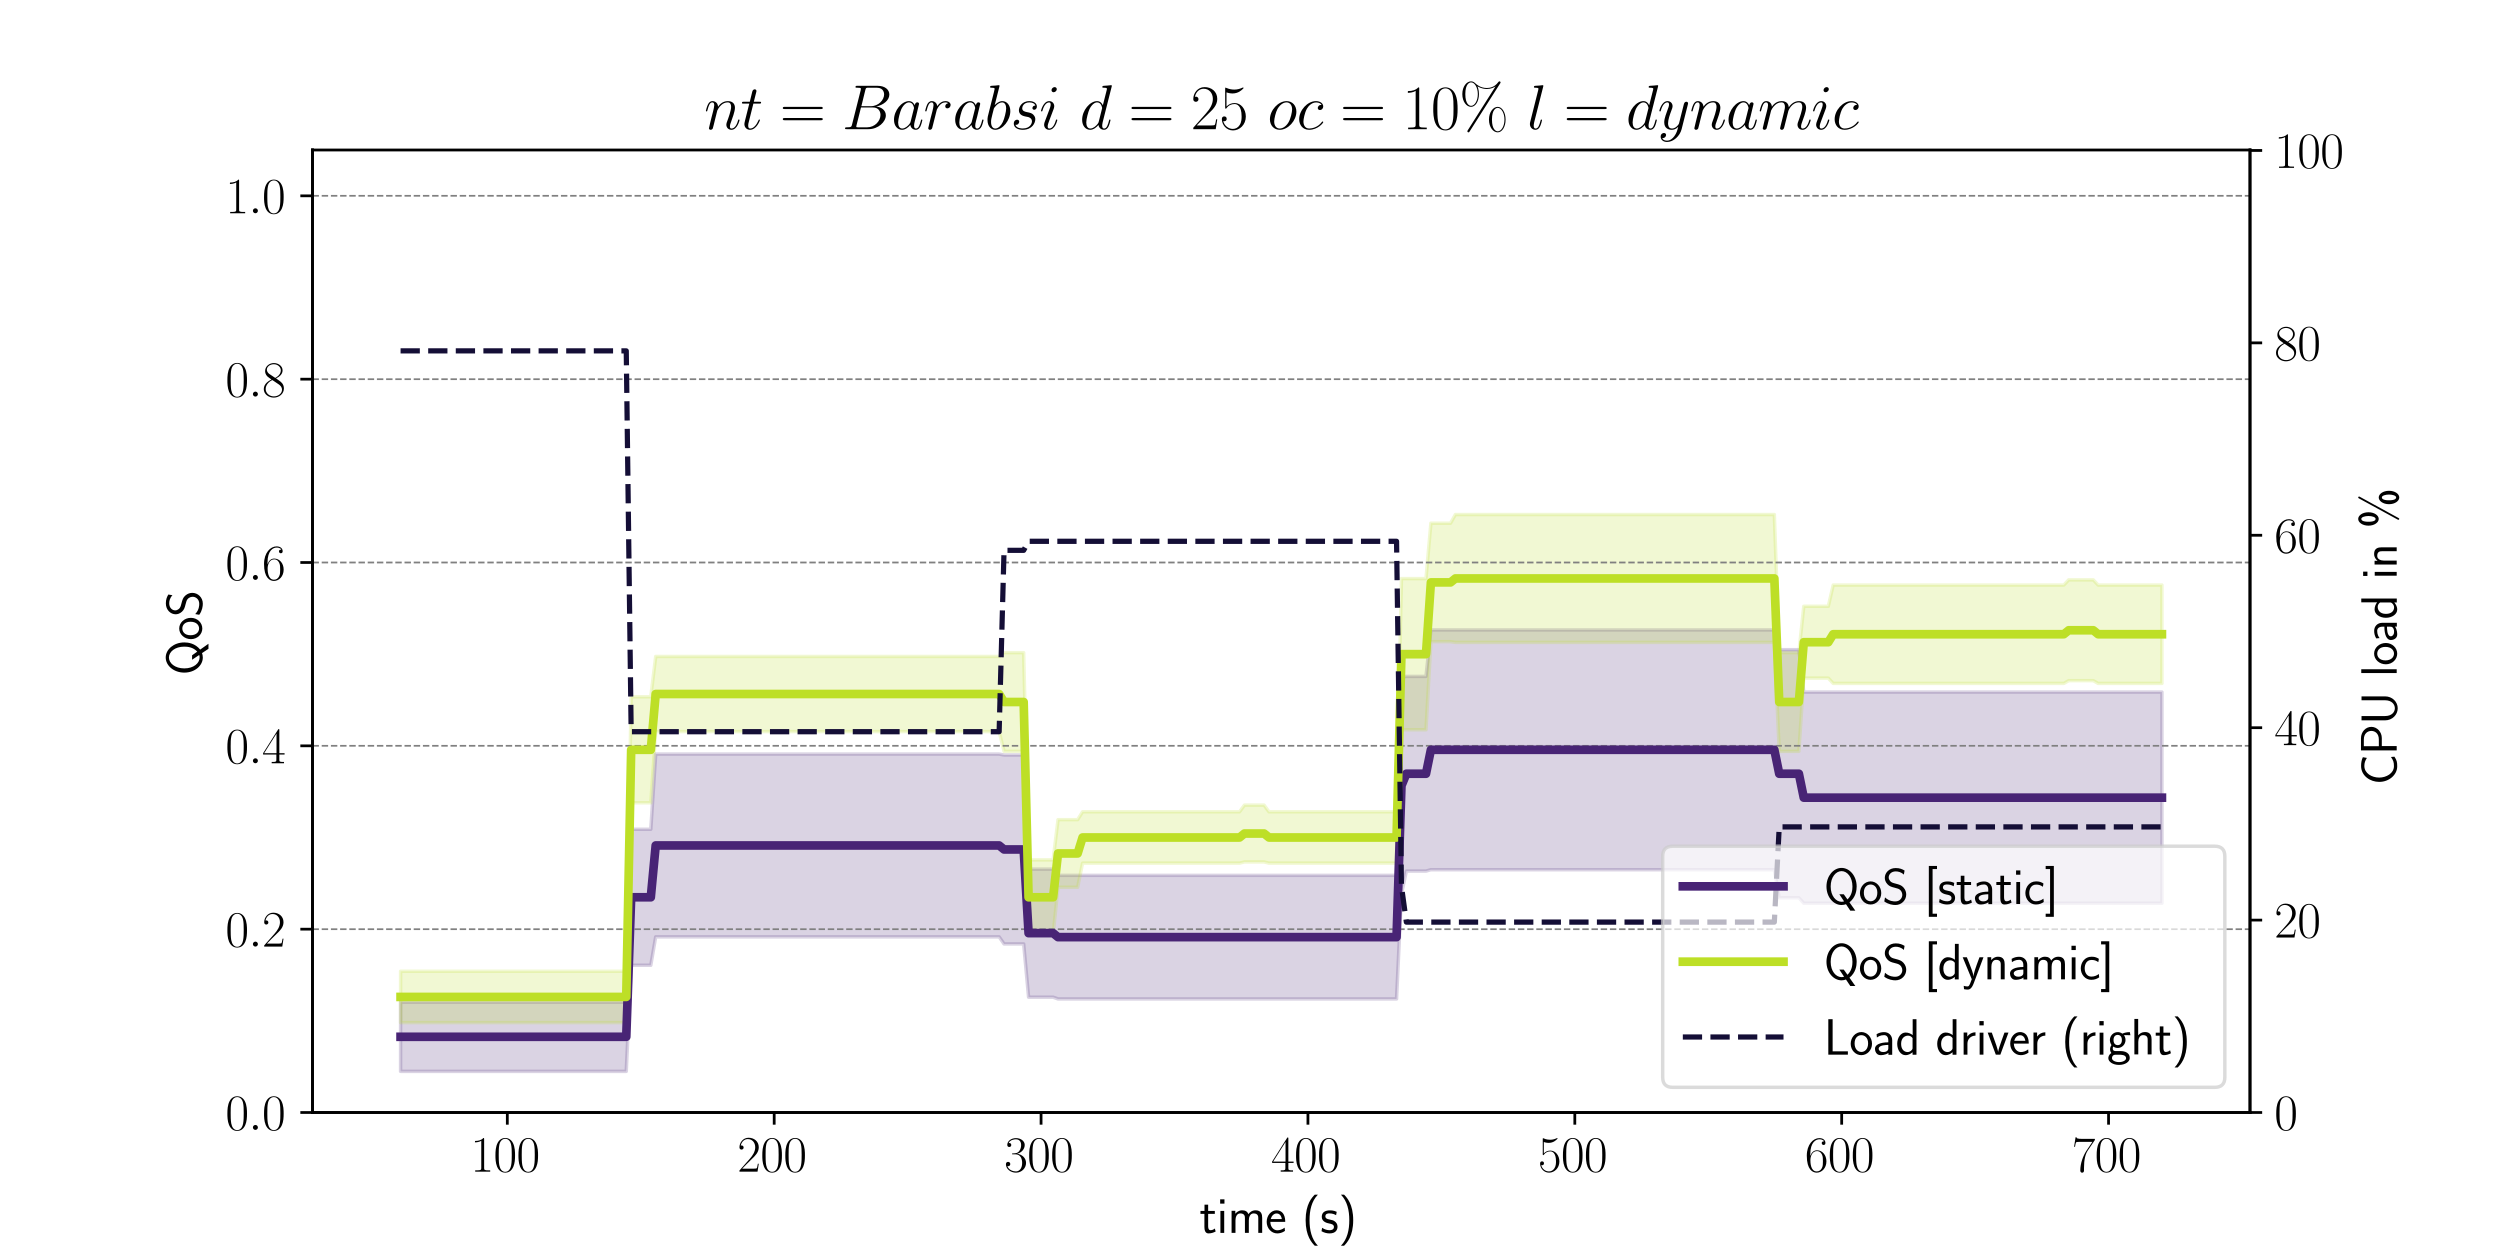 <?xml version="1.0" encoding="utf-8" standalone="no"?>
<!DOCTYPE svg PUBLIC "-//W3C//DTD SVG 1.1//EN"
  "http://www.w3.org/Graphics/SVG/1.1/DTD/svg11.dtd">
<svg xmlns:xlink="http://www.w3.org/1999/xlink" width="720pt" height="360pt" viewBox="0 0 720 360" xmlns="http://www.w3.org/2000/svg" version="1.1">
 <defs>
  <style type="text/css">*{stroke-linejoin: round; stroke-linecap: butt}</style>
 </defs>
 <g id="figure_1">
  <g id="patch_1">
   <path d="M 0 360 
L 720 360 
L 720 0 
L 0 0 
z
" style="fill: #ffffff"/>
  </g>
  <g id="axes_1">
   <g id="patch_2">
    <path d="M 90 320.4 
L 648 320.4 
L 648 43.2 
L 90 43.2 
z
" style="fill: #ffffff"/>
   </g>
   <g id="PolyCollection_1">
    <defs>
     <path id="m56651a3a73" d="M 115.364 -51.446 
L 115.364 -71.371 
L 116.777 -71.371 
L 118.19 -71.371 
L 119.603 -71.371 
L 121.016 -71.371 
L 122.429 -71.371 
L 123.842 -71.371 
L 125.255 -71.371 
L 126.668 -71.371 
L 128.081 -71.371 
L 129.494 -71.371 
L 130.907 -71.371 
L 132.32 -71.371 
L 133.733 -71.371 
L 135.146 -71.371 
L 136.559 -71.371 
L 137.972 -71.371 
L 139.385 -71.371 
L 140.798 -71.371 
L 142.211 -71.371 
L 143.624 -71.371 
L 145.037 -71.371 
L 146.45 -71.371 
L 147.863 -71.371 
L 149.276 -71.371 
L 150.689 -71.371 
L 152.102 -71.371 
L 153.515 -71.371 
L 154.928 -71.371 
L 156.341 -71.371 
L 157.754 -71.371 
L 159.167 -71.371 
L 160.58 -71.371 
L 161.993 -71.371 
L 163.406 -71.371 
L 164.819 -71.371 
L 166.232 -71.371 
L 167.645 -71.371 
L 169.058 -71.371 
L 170.471 -71.371 
L 171.884 -71.371 
L 173.297 -71.371 
L 174.71 -71.371 
L 176.123 -71.371 
L 177.536 -71.371 
L 178.949 -71.371 
L 180.362 -71.371 
L 181.775 -121.168 
L 183.188 -121.168 
L 184.601 -121.168 
L 186.014 -121.168 
L 187.427 -121.168 
L 188.84 -142.82 
L 190.253 -142.82 
L 191.666 -142.82 
L 193.08 -142.82 
L 194.493 -142.82 
L 195.906 -142.82 
L 197.319 -142.82 
L 198.732 -142.82 
L 200.145 -142.82 
L 201.558 -142.82 
L 202.971 -142.82 
L 204.384 -142.82 
L 205.797 -142.82 
L 207.21 -142.82 
L 208.623 -142.82 
L 210.036 -142.82 
L 211.449 -142.82 
L 212.862 -142.82 
L 214.275 -142.82 
L 215.688 -142.82 
L 217.101 -142.82 
L 218.514 -142.82 
L 219.927 -142.82 
L 221.34 -142.82 
L 222.753 -142.82 
L 224.166 -142.82 
L 225.579 -142.82 
L 226.992 -142.82 
L 228.405 -142.82 
L 229.818 -142.82 
L 231.231 -142.82 
L 232.644 -142.82 
L 234.057 -142.82 
L 235.47 -142.82 
L 236.883 -142.82 
L 238.296 -142.82 
L 239.709 -142.82 
L 241.122 -142.82 
L 242.535 -142.82 
L 243.948 -142.82 
L 245.361 -142.82 
L 246.774 -142.82 
L 248.187 -142.82 
L 249.6 -142.82 
L 251.013 -142.82 
L 252.426 -142.82 
L 253.839 -142.82 
L 255.252 -142.82 
L 256.665 -142.82 
L 258.078 -142.82 
L 259.491 -142.82 
L 260.904 -142.82 
L 262.317 -142.82 
L 263.73 -142.82 
L 265.143 -142.82 
L 266.556 -142.82 
L 267.969 -142.82 
L 269.382 -142.82 
L 270.795 -142.82 
L 272.208 -142.82 
L 273.621 -142.82 
L 275.034 -142.82 
L 276.447 -142.82 
L 277.86 -142.82 
L 279.273 -142.82 
L 280.687 -142.82 
L 282.1 -142.82 
L 283.513 -142.82 
L 284.926 -142.82 
L 286.339 -142.82 
L 287.752 -142.82 
L 289.165 -142.568 
L 290.578 -142.568 
L 291.991 -142.568 
L 293.404 -142.568 
L 294.817 -142.568 
L 296.23 -109.694 
L 297.643 -109.694 
L 299.056 -109.694 
L 300.469 -109.694 
L 301.882 -109.694 
L 303.295 -109.694 
L 304.708 -107.9 
L 306.121 -107.9 
L 307.534 -107.9 
L 308.947 -107.9 
L 310.36 -107.9 
L 311.773 -107.9 
L 313.186 -107.9 
L 314.599 -107.9 
L 316.012 -107.9 
L 317.425 -107.9 
L 318.838 -107.9 
L 320.251 -107.9 
L 321.664 -107.9 
L 323.077 -107.9 
L 324.49 -107.9 
L 325.903 -107.9 
L 327.316 -107.9 
L 328.729 -107.9 
L 330.142 -107.9 
L 331.555 -107.9 
L 332.968 -107.9 
L 334.381 -107.9 
L 335.794 -107.9 
L 337.207 -107.9 
L 338.62 -107.9 
L 340.033 -107.9 
L 341.446 -107.9 
L 342.859 -107.9 
L 344.272 -107.9 
L 345.685 -107.9 
L 347.098 -107.9 
L 348.511 -107.9 
L 349.924 -107.9 
L 351.337 -107.9 
L 352.75 -107.9 
L 354.163 -107.9 
L 355.576 -107.9 
L 356.989 -107.9 
L 358.402 -107.9 
L 359.815 -107.9 
L 361.228 -107.9 
L 362.641 -107.9 
L 364.054 -107.9 
L 365.467 -107.9 
L 366.88 -107.9 
L 368.293 -107.9 
L 369.707 -107.9 
L 371.12 -107.9 
L 372.533 -107.9 
L 373.946 -107.9 
L 375.359 -107.9 
L 376.772 -107.9 
L 378.185 -107.9 
L 379.598 -107.9 
L 381.011 -107.9 
L 382.424 -107.9 
L 383.837 -107.9 
L 385.25 -107.9 
L 386.663 -107.9 
L 388.076 -107.9 
L 389.489 -107.9 
L 390.902 -107.9 
L 392.315 -107.9 
L 393.728 -107.9 
L 395.141 -107.9 
L 396.554 -107.9 
L 397.967 -107.9 
L 399.38 -107.9 
L 400.793 -107.9 
L 402.206 -107.9 
L 403.619 -164.977 
L 405.032 -165.204 
L 406.445 -165.204 
L 407.858 -165.204 
L 409.271 -165.204 
L 410.684 -165.204 
L 412.097 -178.579 
L 413.51 -178.579 
L 414.923 -178.579 
L 416.336 -178.579 
L 417.749 -178.579 
L 419.162 -178.579 
L 420.575 -178.579 
L 421.988 -178.579 
L 423.401 -178.579 
L 424.814 -178.579 
L 426.227 -178.579 
L 427.64 -178.579 
L 429.053 -178.579 
L 430.466 -178.579 
L 431.879 -178.579 
L 433.292 -178.579 
L 434.705 -178.579 
L 436.118 -178.579 
L 437.531 -178.579 
L 438.944 -178.579 
L 440.357 -178.579 
L 441.77 -178.579 
L 443.183 -178.579 
L 444.596 -178.579 
L 446.009 -178.579 
L 447.422 -178.579 
L 448.835 -178.579 
L 450.248 -178.579 
L 451.661 -178.579 
L 453.074 -178.579 
L 454.487 -178.579 
L 455.9 -178.579 
L 457.313 -178.579 
L 458.727 -178.579 
L 460.14 -178.579 
L 461.553 -178.579 
L 462.966 -178.579 
L 464.379 -178.579 
L 465.792 -178.579 
L 467.205 -178.579 
L 468.618 -178.579 
L 470.031 -178.579 
L 471.444 -178.579 
L 472.857 -178.579 
L 474.27 -178.579 
L 475.683 -178.579 
L 477.096 -178.579 
L 478.509 -178.579 
L 479.922 -178.579 
L 481.335 -178.579 
L 482.748 -178.579 
L 484.161 -178.579 
L 485.574 -178.579 
L 486.987 -178.579 
L 488.4 -178.579 
L 489.813 -178.579 
L 491.226 -178.579 
L 492.639 -178.579 
L 494.052 -178.579 
L 495.465 -178.579 
L 496.878 -178.579 
L 498.291 -178.579 
L 499.704 -178.579 
L 501.117 -178.579 
L 502.53 -178.579 
L 503.943 -178.579 
L 505.356 -178.579 
L 506.769 -178.579 
L 508.182 -178.579 
L 509.595 -178.579 
L 511.008 -178.579 
L 512.421 -172.898 
L 513.834 -172.898 
L 515.247 -172.898 
L 516.66 -172.898 
L 518.073 -172.898 
L 519.486 -160.683 
L 520.899 -160.683 
L 522.312 -160.683 
L 523.725 -160.683 
L 525.138 -160.683 
L 526.551 -160.683 
L 527.964 -160.683 
L 529.377 -160.683 
L 530.79 -160.683 
L 532.203 -160.683 
L 533.616 -160.683 
L 535.029 -160.683 
L 536.442 -160.683 
L 537.855 -160.683 
L 539.268 -160.683 
L 540.681 -160.683 
L 542.094 -160.683 
L 543.507 -160.683 
L 544.92 -160.683 
L 546.334 -160.683 
L 547.747 -160.683 
L 549.16 -160.683 
L 550.573 -160.683 
L 551.986 -160.683 
L 553.399 -160.683 
L 554.812 -160.683 
L 556.225 -160.683 
L 557.638 -160.683 
L 559.051 -160.683 
L 560.464 -160.683 
L 561.877 -160.683 
L 563.29 -160.683 
L 564.703 -160.683 
L 566.116 -160.683 
L 567.529 -160.683 
L 568.942 -160.683 
L 570.355 -160.683 
L 571.768 -160.683 
L 573.181 -160.683 
L 574.594 -160.683 
L 576.007 -160.683 
L 577.42 -160.683 
L 578.833 -160.683 
L 580.246 -160.683 
L 581.659 -160.683 
L 583.072 -160.683 
L 584.485 -160.683 
L 585.898 -160.683 
L 587.311 -160.683 
L 588.724 -160.683 
L 590.137 -160.683 
L 591.55 -160.683 
L 592.963 -160.683 
L 594.376 -160.683 
L 595.789 -160.683 
L 597.202 -160.683 
L 598.615 -160.683 
L 600.028 -160.683 
L 601.441 -160.683 
L 602.854 -160.683 
L 604.267 -160.683 
L 605.68 -160.683 
L 607.093 -160.683 
L 608.506 -160.683 
L 609.919 -160.683 
L 611.332 -160.683 
L 612.745 -160.683 
L 614.158 -160.683 
L 615.571 -160.683 
L 616.984 -160.683 
L 618.397 -160.683 
L 619.81 -160.683 
L 621.223 -160.683 
L 622.636 -160.683 
L 622.636 -99.874 
L 622.636 -99.874 
L 621.223 -99.874 
L 619.81 -99.874 
L 618.397 -99.874 
L 616.984 -99.874 
L 615.571 -99.874 
L 614.158 -99.874 
L 612.745 -99.874 
L 611.332 -99.874 
L 609.919 -99.874 
L 608.506 -99.874 
L 607.093 -99.874 
L 605.68 -99.874 
L 604.267 -99.874 
L 602.854 -99.874 
L 601.441 -99.874 
L 600.028 -99.874 
L 598.615 -99.874 
L 597.202 -99.874 
L 595.789 -99.874 
L 594.376 -99.874 
L 592.963 -99.874 
L 591.55 -99.874 
L 590.137 -99.874 
L 588.724 -99.874 
L 587.311 -99.874 
L 585.898 -99.874 
L 584.485 -99.874 
L 583.072 -99.874 
L 581.659 -99.874 
L 580.246 -99.874 
L 578.833 -99.874 
L 577.42 -99.874 
L 576.007 -99.874 
L 574.594 -99.874 
L 573.181 -99.874 
L 571.768 -99.874 
L 570.355 -99.874 
L 568.942 -99.874 
L 567.529 -99.874 
L 566.116 -99.874 
L 564.703 -99.874 
L 563.29 -99.874 
L 561.877 -99.874 
L 560.464 -99.874 
L 559.051 -99.874 
L 557.638 -99.874 
L 556.225 -99.874 
L 554.812 -99.874 
L 553.399 -99.874 
L 551.986 -99.874 
L 550.573 -99.874 
L 549.16 -99.874 
L 547.747 -99.874 
L 546.334 -99.874 
L 544.92 -99.874 
L 543.507 -99.874 
L 542.094 -99.874 
L 540.681 -99.874 
L 539.268 -99.874 
L 537.855 -99.874 
L 536.442 -99.874 
L 535.029 -99.874 
L 533.616 -99.874 
L 532.203 -99.874 
L 530.79 -99.874 
L 529.377 -99.874 
L 527.964 -99.874 
L 526.551 -99.874 
L 525.138 -99.874 
L 523.725 -99.874 
L 522.312 -99.874 
L 520.899 -99.874 
L 519.486 -99.874 
L 518.073 -101.433 
L 516.66 -101.433 
L 515.247 -101.433 
L 513.834 -101.433 
L 512.421 -101.433 
L 511.008 -109.526 
L 509.595 -109.526 
L 508.182 -109.526 
L 506.769 -109.526 
L 505.356 -109.526 
L 503.943 -109.526 
L 502.53 -109.526 
L 501.117 -109.526 
L 499.704 -109.526 
L 498.291 -109.526 
L 496.878 -109.526 
L 495.465 -109.526 
L 494.052 -109.526 
L 492.639 -109.526 
L 491.226 -109.526 
L 489.813 -109.526 
L 488.4 -109.526 
L 486.987 -109.526 
L 485.574 -109.526 
L 484.161 -109.526 
L 482.748 -109.526 
L 481.335 -109.526 
L 479.922 -109.526 
L 478.509 -109.526 
L 477.096 -109.526 
L 475.683 -109.526 
L 474.27 -109.526 
L 472.857 -109.526 
L 471.444 -109.526 
L 470.031 -109.526 
L 468.618 -109.526 
L 467.205 -109.526 
L 465.792 -109.526 
L 464.379 -109.526 
L 462.966 -109.526 
L 461.553 -109.526 
L 460.14 -109.526 
L 458.727 -109.526 
L 457.313 -109.526 
L 455.9 -109.526 
L 454.487 -109.526 
L 453.074 -109.526 
L 451.661 -109.526 
L 450.248 -109.526 
L 448.835 -109.526 
L 447.422 -109.526 
L 446.009 -109.526 
L 444.596 -109.526 
L 443.183 -109.526 
L 441.77 -109.526 
L 440.357 -109.526 
L 438.944 -109.526 
L 437.531 -109.526 
L 436.118 -109.526 
L 434.705 -109.526 
L 433.292 -109.526 
L 431.879 -109.526 
L 430.466 -109.526 
L 429.053 -109.526 
L 427.64 -109.526 
L 426.227 -109.526 
L 424.814 -109.526 
L 423.401 -109.526 
L 421.988 -109.526 
L 420.575 -109.526 
L 419.162 -109.526 
L 417.749 -109.526 
L 416.336 -109.526 
L 414.923 -109.526 
L 413.51 -109.526 
L 412.097 -109.526 
L 410.684 -109.127 
L 409.271 -109.127 
L 407.858 -109.127 
L 406.445 -109.127 
L 405.032 -109.127 
L 403.619 -102.467 
L 402.206 -72.308 
L 400.793 -72.308 
L 399.38 -72.308 
L 397.967 -72.308 
L 396.554 -72.308 
L 395.141 -72.308 
L 393.728 -72.308 
L 392.315 -72.308 
L 390.902 -72.308 
L 389.489 -72.308 
L 388.076 -72.308 
L 386.663 -72.308 
L 385.25 -72.308 
L 383.837 -72.308 
L 382.424 -72.308 
L 381.011 -72.308 
L 379.598 -72.308 
L 378.185 -72.308 
L 376.772 -72.308 
L 375.359 -72.308 
L 373.946 -72.308 
L 372.533 -72.308 
L 371.12 -72.308 
L 369.707 -72.308 
L 368.293 -72.308 
L 366.88 -72.308 
L 365.467 -72.308 
L 364.054 -72.308 
L 362.641 -72.308 
L 361.228 -72.308 
L 359.815 -72.308 
L 358.402 -72.308 
L 356.989 -72.308 
L 355.576 -72.308 
L 354.163 -72.308 
L 352.75 -72.308 
L 351.337 -72.308 
L 349.924 -72.308 
L 348.511 -72.308 
L 347.098 -72.308 
L 345.685 -72.308 
L 344.272 -72.308 
L 342.859 -72.308 
L 341.446 -72.308 
L 340.033 -72.308 
L 338.62 -72.308 
L 337.207 -72.308 
L 335.794 -72.308 
L 334.381 -72.308 
L 332.968 -72.308 
L 331.555 -72.308 
L 330.142 -72.308 
L 328.729 -72.308 
L 327.316 -72.308 
L 325.903 -72.308 
L 324.49 -72.308 
L 323.077 -72.308 
L 321.664 -72.308 
L 320.251 -72.308 
L 318.838 -72.308 
L 317.425 -72.308 
L 316.012 -72.308 
L 314.599 -72.308 
L 313.186 -72.308 
L 311.773 -72.308 
L 310.36 -72.308 
L 308.947 -72.308 
L 307.534 -72.308 
L 306.121 -72.308 
L 304.708 -72.308 
L 303.295 -72.809 
L 301.882 -72.809 
L 300.469 -72.809 
L 299.056 -72.809 
L 297.643 -72.809 
L 296.23 -72.809 
L 294.817 -88.145 
L 293.404 -88.145 
L 291.991 -88.145 
L 290.578 -88.145 
L 289.165 -88.145 
L 287.752 -90.189 
L 286.339 -90.189 
L 284.926 -90.189 
L 283.513 -90.189 
L 282.1 -90.189 
L 280.687 -90.189 
L 279.273 -90.189 
L 277.86 -90.189 
L 276.447 -90.189 
L 275.034 -90.189 
L 273.621 -90.189 
L 272.208 -90.189 
L 270.795 -90.189 
L 269.382 -90.189 
L 267.969 -90.189 
L 266.556 -90.189 
L 265.143 -90.189 
L 263.73 -90.189 
L 262.317 -90.189 
L 260.904 -90.189 
L 259.491 -90.189 
L 258.078 -90.189 
L 256.665 -90.189 
L 255.252 -90.189 
L 253.839 -90.189 
L 252.426 -90.189 
L 251.013 -90.189 
L 249.6 -90.189 
L 248.187 -90.189 
L 246.774 -90.189 
L 245.361 -90.189 
L 243.948 -90.189 
L 242.535 -90.189 
L 241.122 -90.189 
L 239.709 -90.189 
L 238.296 -90.189 
L 236.883 -90.189 
L 235.47 -90.189 
L 234.057 -90.189 
L 232.644 -90.189 
L 231.231 -90.189 
L 229.818 -90.189 
L 228.405 -90.189 
L 226.992 -90.189 
L 225.579 -90.189 
L 224.166 -90.189 
L 222.753 -90.189 
L 221.34 -90.189 
L 219.927 -90.189 
L 218.514 -90.189 
L 217.101 -90.189 
L 215.688 -90.189 
L 214.275 -90.189 
L 212.862 -90.189 
L 211.449 -90.189 
L 210.036 -90.189 
L 208.623 -90.189 
L 207.21 -90.189 
L 205.797 -90.189 
L 204.384 -90.189 
L 202.971 -90.189 
L 201.558 -90.189 
L 200.145 -90.189 
L 198.732 -90.189 
L 197.319 -90.189 
L 195.906 -90.189 
L 194.493 -90.189 
L 193.08 -90.189 
L 191.666 -90.189 
L 190.253 -90.189 
L 188.84 -90.189 
L 187.427 -81.996 
L 186.014 -81.996 
L 184.601 -81.996 
L 183.188 -81.996 
L 181.775 -81.996 
L 180.362 -51.446 
L 178.949 -51.446 
L 177.536 -51.446 
L 176.123 -51.446 
L 174.71 -51.446 
L 173.297 -51.446 
L 171.884 -51.446 
L 170.471 -51.446 
L 169.058 -51.446 
L 167.645 -51.446 
L 166.232 -51.446 
L 164.819 -51.446 
L 163.406 -51.446 
L 161.993 -51.446 
L 160.58 -51.446 
L 159.167 -51.446 
L 157.754 -51.446 
L 156.341 -51.446 
L 154.928 -51.446 
L 153.515 -51.446 
L 152.102 -51.446 
L 150.689 -51.446 
L 149.276 -51.446 
L 147.863 -51.446 
L 146.45 -51.446 
L 145.037 -51.446 
L 143.624 -51.446 
L 142.211 -51.446 
L 140.798 -51.446 
L 139.385 -51.446 
L 137.972 -51.446 
L 136.559 -51.446 
L 135.146 -51.446 
L 133.733 -51.446 
L 132.32 -51.446 
L 130.907 -51.446 
L 129.494 -51.446 
L 128.081 -51.446 
L 126.668 -51.446 
L 125.255 -51.446 
L 123.842 -51.446 
L 122.429 -51.446 
L 121.016 -51.446 
L 119.603 -51.446 
L 118.19 -51.446 
L 116.777 -51.446 
L 115.364 -51.446 
z
" style="stroke: #482475; stroke-opacity: 0.2"/>
    </defs>
    <g clip-path="url(#pc33a5d639c)">
     <use xlink:href="#m56651a3a73" x="0" y="360" style="fill: #482475; fill-opacity: 0.2; stroke: #482475; stroke-opacity: 0.2"/>
    </g>
   </g>
   <g id="PolyCollection_2">
    <defs>
     <path id="m834107d431" d="M 115.364 -65.494 
L 115.364 -80.278 
L 116.777 -80.278 
L 118.19 -80.278 
L 119.603 -80.278 
L 121.016 -80.278 
L 122.429 -80.278 
L 123.842 -80.278 
L 125.255 -80.278 
L 126.668 -80.278 
L 128.081 -80.278 
L 129.494 -80.278 
L 130.907 -80.278 
L 132.32 -80.278 
L 133.733 -80.278 
L 135.146 -80.278 
L 136.559 -80.278 
L 137.972 -80.278 
L 139.385 -80.278 
L 140.798 -80.278 
L 142.211 -80.278 
L 143.624 -80.278 
L 145.037 -80.278 
L 146.45 -80.278 
L 147.863 -80.278 
L 149.276 -80.278 
L 150.689 -80.278 
L 152.102 -80.278 
L 153.515 -80.278 
L 154.928 -80.278 
L 156.341 -80.278 
L 157.754 -80.278 
L 159.167 -80.278 
L 160.58 -80.278 
L 161.993 -80.278 
L 163.406 -80.278 
L 164.819 -80.278 
L 166.232 -80.278 
L 167.645 -80.278 
L 169.058 -80.278 
L 170.471 -80.278 
L 171.884 -80.278 
L 173.297 -80.278 
L 174.71 -80.278 
L 176.123 -80.278 
L 177.536 -80.278 
L 178.949 -80.278 
L 180.362 -80.278 
L 181.775 -159.319 
L 183.188 -159.319 
L 184.601 -159.319 
L 186.014 -159.319 
L 187.427 -159.319 
L 188.84 -170.942 
L 190.253 -170.942 
L 191.666 -170.942 
L 193.08 -170.942 
L 194.493 -170.942 
L 195.906 -170.942 
L 197.319 -170.942 
L 198.732 -170.942 
L 200.145 -170.942 
L 201.558 -170.942 
L 202.971 -170.942 
L 204.384 -170.942 
L 205.797 -170.942 
L 207.21 -170.942 
L 208.623 -170.942 
L 210.036 -170.942 
L 211.449 -170.942 
L 212.862 -170.942 
L 214.275 -170.942 
L 215.688 -170.942 
L 217.101 -170.942 
L 218.514 -170.942 
L 219.927 -170.942 
L 221.34 -170.942 
L 222.753 -170.942 
L 224.166 -170.942 
L 225.579 -170.942 
L 226.992 -170.942 
L 228.405 -170.942 
L 229.818 -170.942 
L 231.231 -170.942 
L 232.644 -170.942 
L 234.057 -170.942 
L 235.47 -170.942 
L 236.883 -170.942 
L 238.296 -170.942 
L 239.709 -170.942 
L 241.122 -170.942 
L 242.535 -170.942 
L 243.948 -170.942 
L 245.361 -170.942 
L 246.774 -170.942 
L 248.187 -170.942 
L 249.6 -170.942 
L 251.013 -170.942 
L 252.426 -170.942 
L 253.839 -170.942 
L 255.252 -170.942 
L 256.665 -170.942 
L 258.078 -170.942 
L 259.491 -170.942 
L 260.904 -170.942 
L 262.317 -170.942 
L 263.73 -170.942 
L 265.143 -170.942 
L 266.556 -170.942 
L 267.969 -170.942 
L 269.382 -170.942 
L 270.795 -170.942 
L 272.208 -170.942 
L 273.621 -170.942 
L 275.034 -170.942 
L 276.447 -170.942 
L 277.86 -170.942 
L 279.273 -170.942 
L 280.687 -170.942 
L 282.1 -170.942 
L 283.513 -170.942 
L 284.926 -170.942 
L 286.339 -170.942 
L 287.752 -170.942 
L 289.165 -172.033 
L 290.578 -172.033 
L 291.991 -172.033 
L 293.404 -172.033 
L 294.817 -172.033 
L 296.23 -112.352 
L 297.643 -112.352 
L 299.056 -112.352 
L 300.469 -112.352 
L 301.882 -112.352 
L 303.295 -112.352 
L 304.708 -123.945 
L 306.121 -123.945 
L 307.534 -123.945 
L 308.947 -123.945 
L 310.36 -123.945 
L 311.773 -126.193 
L 313.186 -126.193 
L 314.599 -126.193 
L 316.012 -126.193 
L 317.425 -126.193 
L 318.838 -126.193 
L 320.251 -126.193 
L 321.664 -126.193 
L 323.077 -126.193 
L 324.49 -126.193 
L 325.903 -126.193 
L 327.316 -126.193 
L 328.729 -126.193 
L 330.142 -126.193 
L 331.555 -126.193 
L 332.968 -126.193 
L 334.381 -126.193 
L 335.794 -126.193 
L 337.207 -126.193 
L 338.62 -126.193 
L 340.033 -126.193 
L 341.446 -126.193 
L 342.859 -126.193 
L 344.272 -126.193 
L 345.685 -126.193 
L 347.098 -126.193 
L 348.511 -126.193 
L 349.924 -126.193 
L 351.337 -126.193 
L 352.75 -126.193 
L 354.163 -126.193 
L 355.576 -126.193 
L 356.989 -126.193 
L 358.402 -128.128 
L 359.815 -128.128 
L 361.228 -128.128 
L 362.641 -128.128 
L 364.054 -128.128 
L 365.467 -126.193 
L 366.88 -126.193 
L 368.293 -126.193 
L 369.707 -126.193 
L 371.12 -126.193 
L 372.533 -126.193 
L 373.946 -126.193 
L 375.359 -126.193 
L 376.772 -126.193 
L 378.185 -126.193 
L 379.598 -126.193 
L 381.011 -126.193 
L 382.424 -126.193 
L 383.837 -126.193 
L 385.25 -126.193 
L 386.663 -126.193 
L 388.076 -126.193 
L 389.489 -126.193 
L 390.902 -126.193 
L 392.315 -126.193 
L 393.728 -126.193 
L 395.141 -126.193 
L 396.554 -126.193 
L 397.967 -126.193 
L 399.38 -126.193 
L 400.793 -126.193 
L 402.206 -126.193 
L 403.619 -193.37 
L 405.032 -193.37 
L 406.445 -193.37 
L 407.858 -193.37 
L 409.271 -193.37 
L 410.684 -193.37 
L 412.097 -209.321 
L 413.51 -209.321 
L 414.923 -209.321 
L 416.336 -209.321 
L 417.749 -209.321 
L 419.162 -211.821 
L 420.575 -211.821 
L 421.988 -211.821 
L 423.401 -211.821 
L 424.814 -211.821 
L 426.227 -211.821 
L 427.64 -211.821 
L 429.053 -211.821 
L 430.466 -211.821 
L 431.879 -211.821 
L 433.292 -211.821 
L 434.705 -211.821 
L 436.118 -211.821 
L 437.531 -211.821 
L 438.944 -211.821 
L 440.357 -211.821 
L 441.77 -211.821 
L 443.183 -211.821 
L 444.596 -211.821 
L 446.009 -211.821 
L 447.422 -211.821 
L 448.835 -211.821 
L 450.248 -211.821 
L 451.661 -211.821 
L 453.074 -211.821 
L 454.487 -211.821 
L 455.9 -211.821 
L 457.313 -211.821 
L 458.727 -211.821 
L 460.14 -211.821 
L 461.553 -211.821 
L 462.966 -211.821 
L 464.379 -211.821 
L 465.792 -211.821 
L 467.205 -211.821 
L 468.618 -211.821 
L 470.031 -211.821 
L 471.444 -211.821 
L 472.857 -211.821 
L 474.27 -211.821 
L 475.683 -211.821 
L 477.096 -211.821 
L 478.509 -211.821 
L 479.922 -211.821 
L 481.335 -211.821 
L 482.748 -211.821 
L 484.161 -211.821 
L 485.574 -211.821 
L 486.987 -211.821 
L 488.4 -211.821 
L 489.813 -211.821 
L 491.226 -211.821 
L 492.639 -211.821 
L 494.052 -211.821 
L 495.465 -211.821 
L 496.878 -211.821 
L 498.291 -211.821 
L 499.704 -211.821 
L 501.117 -211.821 
L 502.53 -211.821 
L 503.943 -211.821 
L 505.356 -211.821 
L 506.769 -211.821 
L 508.182 -211.821 
L 509.595 -211.821 
L 511.008 -211.821 
L 512.421 -172.033 
L 513.834 -172.033 
L 515.247 -172.033 
L 516.66 -172.033 
L 518.073 -172.033 
L 519.486 -185.39 
L 520.899 -185.39 
L 522.312 -185.39 
L 523.725 -185.39 
L 525.138 -185.39 
L 526.551 -185.39 
L 527.964 -191.507 
L 529.377 -191.507 
L 530.79 -191.507 
L 532.203 -191.507 
L 533.616 -191.507 
L 535.029 -191.507 
L 536.442 -191.507 
L 537.855 -191.507 
L 539.268 -191.507 
L 540.681 -191.507 
L 542.094 -191.507 
L 543.507 -191.507 
L 544.92 -191.507 
L 546.334 -191.507 
L 547.747 -191.507 
L 549.16 -191.507 
L 550.573 -191.507 
L 551.986 -191.507 
L 553.399 -191.507 
L 554.812 -191.507 
L 556.225 -191.507 
L 557.638 -191.507 
L 559.051 -191.507 
L 560.464 -191.507 
L 561.877 -191.507 
L 563.29 -191.507 
L 564.703 -191.507 
L 566.116 -191.507 
L 567.529 -191.507 
L 568.942 -191.507 
L 570.355 -191.507 
L 571.768 -191.507 
L 573.181 -191.507 
L 574.594 -191.507 
L 576.007 -191.507 
L 577.42 -191.507 
L 578.833 -191.507 
L 580.246 -191.507 
L 581.659 -191.507 
L 583.072 -191.507 
L 584.485 -191.507 
L 585.898 -191.507 
L 587.311 -191.507 
L 588.724 -191.507 
L 590.137 -191.507 
L 591.55 -191.507 
L 592.963 -191.507 
L 594.376 -191.507 
L 595.789 -193.005 
L 597.202 -193.005 
L 598.615 -193.005 
L 600.028 -193.005 
L 601.441 -193.005 
L 602.854 -193.005 
L 604.267 -191.507 
L 605.68 -191.507 
L 607.093 -191.507 
L 608.506 -191.507 
L 609.919 -191.507 
L 611.332 -191.507 
L 612.745 -191.507 
L 614.158 -191.507 
L 615.571 -191.507 
L 616.984 -191.507 
L 618.397 -191.507 
L 619.81 -191.507 
L 621.223 -191.507 
L 622.636 -191.507 
L 622.636 -163.172 
L 622.636 -163.172 
L 621.223 -163.172 
L 619.81 -163.172 
L 618.397 -163.172 
L 616.984 -163.172 
L 615.571 -163.172 
L 614.158 -163.172 
L 612.745 -163.172 
L 611.332 -163.172 
L 609.919 -163.172 
L 608.506 -163.172 
L 607.093 -163.172 
L 605.68 -163.172 
L 604.267 -163.172 
L 602.854 -163.97 
L 601.441 -163.97 
L 600.028 -163.97 
L 598.615 -163.97 
L 597.202 -163.97 
L 595.789 -163.97 
L 594.376 -163.172 
L 592.963 -163.172 
L 591.55 -163.172 
L 590.137 -163.172 
L 588.724 -163.172 
L 587.311 -163.172 
L 585.898 -163.172 
L 584.485 -163.172 
L 583.072 -163.172 
L 581.659 -163.172 
L 580.246 -163.172 
L 578.833 -163.172 
L 577.42 -163.172 
L 576.007 -163.172 
L 574.594 -163.172 
L 573.181 -163.172 
L 571.768 -163.172 
L 570.355 -163.172 
L 568.942 -163.172 
L 567.529 -163.172 
L 566.116 -163.172 
L 564.703 -163.172 
L 563.29 -163.172 
L 561.877 -163.172 
L 560.464 -163.172 
L 559.051 -163.172 
L 557.638 -163.172 
L 556.225 -163.172 
L 554.812 -163.172 
L 553.399 -163.172 
L 551.986 -163.172 
L 550.573 -163.172 
L 549.16 -163.172 
L 547.747 -163.172 
L 546.334 -163.172 
L 544.92 -163.172 
L 543.507 -163.172 
L 542.094 -163.172 
L 540.681 -163.172 
L 539.268 -163.172 
L 537.855 -163.172 
L 536.442 -163.172 
L 535.029 -163.172 
L 533.616 -163.172 
L 532.203 -163.172 
L 530.79 -163.172 
L 529.377 -163.172 
L 527.964 -163.172 
L 526.551 -164.697 
L 525.138 -164.697 
L 523.725 -164.697 
L 522.312 -164.697 
L 520.899 -164.697 
L 519.486 -164.697 
L 518.073 -143.619 
L 516.66 -143.619 
L 515.247 -143.619 
L 513.834 -143.619 
L 512.421 -143.619 
L 511.008 -174.997 
L 509.595 -174.997 
L 508.182 -174.997 
L 506.769 -174.997 
L 505.356 -174.997 
L 503.943 -174.997 
L 502.53 -174.997 
L 501.117 -174.997 
L 499.704 -174.997 
L 498.291 -174.997 
L 496.878 -174.997 
L 495.465 -174.997 
L 494.052 -174.997 
L 492.639 -174.997 
L 491.226 -174.997 
L 489.813 -174.997 
L 488.4 -174.997 
L 486.987 -174.997 
L 485.574 -174.997 
L 484.161 -174.997 
L 482.748 -174.997 
L 481.335 -174.997 
L 479.922 -174.997 
L 478.509 -174.997 
L 477.096 -174.997 
L 475.683 -174.997 
L 474.27 -174.997 
L 472.857 -174.997 
L 471.444 -174.997 
L 470.031 -174.997 
L 468.618 -174.997 
L 467.205 -174.997 
L 465.792 -174.997 
L 464.379 -174.997 
L 462.966 -174.997 
L 461.553 -174.997 
L 460.14 -174.997 
L 458.727 -174.997 
L 457.313 -174.997 
L 455.9 -174.997 
L 454.487 -174.997 
L 453.074 -174.997 
L 451.661 -174.997 
L 450.248 -174.997 
L 448.835 -174.997 
L 447.422 -174.997 
L 446.009 -174.997 
L 444.596 -174.997 
L 443.183 -174.997 
L 441.77 -174.997 
L 440.357 -174.997 
L 438.944 -174.997 
L 437.531 -174.997 
L 436.118 -174.997 
L 434.705 -174.997 
L 433.292 -174.997 
L 431.879 -174.997 
L 430.466 -174.997 
L 429.053 -174.997 
L 427.64 -174.997 
L 426.227 -174.997 
L 424.814 -174.997 
L 423.401 -174.997 
L 421.988 -174.997 
L 420.575 -174.997 
L 419.162 -174.997 
L 417.749 -175.2 
L 416.336 -175.2 
L 414.923 -175.2 
L 413.51 -175.2 
L 412.097 -175.2 
L 410.684 -149.83 
L 409.271 -149.83 
L 407.858 -149.83 
L 406.445 -149.83 
L 405.032 -149.83 
L 403.619 -149.83 
L 402.206 -111.409 
L 400.793 -111.409 
L 399.38 -111.409 
L 397.967 -111.409 
L 396.554 -111.409 
L 395.141 -111.409 
L 393.728 -111.409 
L 392.315 -111.409 
L 390.902 -111.409 
L 389.489 -111.409 
L 388.076 -111.409 
L 386.663 -111.409 
L 385.25 -111.409 
L 383.837 -111.409 
L 382.424 -111.409 
L 381.011 -111.409 
L 379.598 -111.409 
L 378.185 -111.409 
L 376.772 -111.409 
L 375.359 -111.409 
L 373.946 -111.409 
L 372.533 -111.409 
L 371.12 -111.409 
L 369.707 -111.409 
L 368.293 -111.409 
L 366.88 -111.409 
L 365.467 -111.409 
L 364.054 -111.769 
L 362.641 -111.769 
L 361.228 -111.769 
L 359.815 -111.769 
L 358.402 -111.769 
L 356.989 -111.409 
L 355.576 -111.409 
L 354.163 -111.409 
L 352.75 -111.409 
L 351.337 -111.409 
L 349.924 -111.409 
L 348.511 -111.409 
L 347.098 -111.409 
L 345.685 -111.409 
L 344.272 -111.409 
L 342.859 -111.409 
L 341.446 -111.409 
L 340.033 -111.409 
L 338.62 -111.409 
L 337.207 -111.409 
L 335.794 -111.409 
L 334.381 -111.409 
L 332.968 -111.409 
L 331.555 -111.409 
L 330.142 -111.409 
L 328.729 -111.409 
L 327.316 -111.409 
L 325.903 -111.409 
L 324.49 -111.409 
L 323.077 -111.409 
L 321.664 -111.409 
L 320.251 -111.409 
L 318.838 -111.409 
L 317.425 -111.409 
L 316.012 -111.409 
L 314.599 -111.409 
L 313.186 -111.409 
L 311.773 -111.409 
L 310.36 -104.473 
L 308.947 -104.473 
L 307.534 -104.473 
L 306.121 -104.473 
L 304.708 -104.473 
L 303.295 -90.813 
L 301.882 -90.813 
L 300.469 -90.813 
L 299.056 -90.813 
L 297.643 -90.813 
L 296.23 -90.813 
L 294.817 -143.619 
L 293.404 -143.619 
L 291.991 -143.619 
L 290.578 -143.619 
L 289.165 -143.619 
L 287.752 -149.3 
L 286.339 -149.3 
L 284.926 -149.3 
L 283.513 -149.3 
L 282.1 -149.3 
L 280.687 -149.3 
L 279.273 -149.3 
L 277.86 -149.3 
L 276.447 -149.3 
L 275.034 -149.3 
L 273.621 -149.3 
L 272.208 -149.3 
L 270.795 -149.3 
L 269.382 -149.3 
L 267.969 -149.3 
L 266.556 -149.3 
L 265.143 -149.3 
L 263.73 -149.3 
L 262.317 -149.3 
L 260.904 -149.3 
L 259.491 -149.3 
L 258.078 -149.3 
L 256.665 -149.3 
L 255.252 -149.3 
L 253.839 -149.3 
L 252.426 -149.3 
L 251.013 -149.3 
L 249.6 -149.3 
L 248.187 -149.3 
L 246.774 -149.3 
L 245.361 -149.3 
L 243.948 -149.3 
L 242.535 -149.3 
L 241.122 -149.3 
L 239.709 -149.3 
L 238.296 -149.3 
L 236.883 -149.3 
L 235.47 -149.3 
L 234.057 -149.3 
L 232.644 -149.3 
L 231.231 -149.3 
L 229.818 -149.3 
L 228.405 -149.3 
L 226.992 -149.3 
L 225.579 -149.3 
L 224.166 -149.3 
L 222.753 -149.3 
L 221.34 -149.3 
L 219.927 -149.3 
L 218.514 -149.3 
L 217.101 -149.3 
L 215.688 -149.3 
L 214.275 -149.3 
L 212.862 -149.3 
L 211.449 -149.3 
L 210.036 -149.3 
L 208.623 -149.3 
L 207.21 -149.3 
L 205.797 -149.3 
L 204.384 -149.3 
L 202.971 -149.3 
L 201.558 -149.3 
L 200.145 -149.3 
L 198.732 -149.3 
L 197.319 -149.3 
L 195.906 -149.3 
L 194.493 -149.3 
L 193.08 -149.3 
L 191.666 -149.3 
L 190.253 -149.3 
L 188.84 -149.3 
L 187.427 -128.786 
L 186.014 -128.786 
L 184.601 -128.786 
L 183.188 -128.786 
L 181.775 -128.786 
L 180.362 -65.494 
L 178.949 -65.494 
L 177.536 -65.494 
L 176.123 -65.494 
L 174.71 -65.494 
L 173.297 -65.494 
L 171.884 -65.494 
L 170.471 -65.494 
L 169.058 -65.494 
L 167.645 -65.494 
L 166.232 -65.494 
L 164.819 -65.494 
L 163.406 -65.494 
L 161.993 -65.494 
L 160.58 -65.494 
L 159.167 -65.494 
L 157.754 -65.494 
L 156.341 -65.494 
L 154.928 -65.494 
L 153.515 -65.494 
L 152.102 -65.494 
L 150.689 -65.494 
L 149.276 -65.494 
L 147.863 -65.494 
L 146.45 -65.494 
L 145.037 -65.494 
L 143.624 -65.494 
L 142.211 -65.494 
L 140.798 -65.494 
L 139.385 -65.494 
L 137.972 -65.494 
L 136.559 -65.494 
L 135.146 -65.494 
L 133.733 -65.494 
L 132.32 -65.494 
L 130.907 -65.494 
L 129.494 -65.494 
L 128.081 -65.494 
L 126.668 -65.494 
L 125.255 -65.494 
L 123.842 -65.494 
L 122.429 -65.494 
L 121.016 -65.494 
L 119.603 -65.494 
L 118.19 -65.494 
L 116.777 -65.494 
L 115.364 -65.494 
z
" style="stroke: #bddf26; stroke-opacity: 0.2"/>
    </defs>
    <g clip-path="url(#pc33a5d639c)">
     <use xlink:href="#m834107d431" x="0" y="360" style="fill: #bddf26; fill-opacity: 0.2; stroke: #bddf26; stroke-opacity: 0.2"/>
    </g>
   </g>
   <g id="matplotlib.axis_1">
    <g id="xtick_1">
     <g id="line2d_1">
      <defs>
       <path id="mba2ff293b5" d="M 0 0 
L 0 3.5 
" style="stroke: #000000; stroke-width: 0.8"/>
      </defs>
      <g>
       <use xlink:href="#mba2ff293b5" x="146.107" y="320.4" style="stroke: #000000; stroke-width: 0.8"/>
      </g>
     </g>
     <g id="text_1">
      <!-- $\mathdefault{100}$ -->
      <g transform="translate(135.499 337.432) scale(0.145 -0.145)">
       <defs>
        <path id="CMR17-31" d="M 1702 4058 
C 1702 4192 1696 4192 1606 4192 
C 1357 3916 979 3827 621 3827 
C 602 3827 570 3827 563 3808 
C 557 3795 557 3782 557 3648 
C 755 3648 1088 3686 1344 3839 
L 1344 461 
C 1344 236 1331 160 781 160 
L 589 160 
L 589 0 
C 896 0 1216 0 1523 0 
C 1830 0 2150 0 2458 0 
L 2458 160 
L 2266 160 
C 1715 160 1702 230 1702 458 
L 1702 4058 
z
" transform="scale(0.016)"/>
        <path id="CMR17-30" d="M 2688 2025 
C 2688 2416 2682 3080 2413 3591 
C 2176 4039 1798 4198 1466 4198 
C 1158 4198 768 4058 525 3597 
C 269 3118 243 2524 243 2025 
C 243 1661 250 1106 448 619 
C 723 -39 1216 -128 1466 -128 
C 1760 -128 2208 -7 2470 600 
C 2662 1042 2688 1559 2688 2025 
z
M 1466 -26 
C 1056 -26 813 325 723 812 
C 653 1188 653 1738 653 2096 
C 653 2588 653 2997 736 3387 
C 858 3929 1216 4096 1466 4096 
C 1728 4096 2067 3923 2189 3400 
C 2272 3036 2278 2607 2278 2096 
C 2278 1680 2278 1169 2202 792 
C 2067 95 1690 -26 1466 -26 
z
" transform="scale(0.016)"/>
       </defs>
       <use xlink:href="#CMR17-31" transform="scale(0.996)"/>
       <use xlink:href="#CMR17-30" transform="translate(45.69 0) scale(0.996)"/>
       <use xlink:href="#CMR17-30" transform="translate(91.381 0) scale(0.996)"/>
      </g>
     </g>
    </g>
    <g id="xtick_2">
     <g id="line2d_2">
      <g>
       <use xlink:href="#mba2ff293b5" x="222.967" y="320.4" style="stroke: #000000; stroke-width: 0.8"/>
      </g>
     </g>
     <g id="text_2">
      <!-- $\mathdefault{200}$ -->
      <g transform="translate(212.358 337.432) scale(0.145 -0.145)">
       <defs>
        <path id="CMR17-32" d="M 2669 989 
L 2554 989 
C 2490 536 2438 459 2413 420 
C 2381 369 1920 369 1830 369 
L 602 369 
C 832 619 1280 1072 1824 1597 
C 2214 1967 2669 2402 2669 3035 
C 2669 3790 2067 4224 1395 4224 
C 691 4224 262 3604 262 3030 
C 262 2780 448 2748 525 2748 
C 589 2748 781 2787 781 3010 
C 781 3207 614 3264 525 3264 
C 486 3264 448 3258 422 3245 
C 544 3790 915 4058 1306 4058 
C 1862 4058 2227 3617 2227 3035 
C 2227 2479 1901 2000 1536 1584 
L 262 146 
L 262 0 
L 2515 0 
L 2669 989 
z
" transform="scale(0.016)"/>
       </defs>
       <use xlink:href="#CMR17-32" transform="scale(0.996)"/>
       <use xlink:href="#CMR17-30" transform="translate(45.69 0) scale(0.996)"/>
       <use xlink:href="#CMR17-30" transform="translate(91.381 0) scale(0.996)"/>
      </g>
     </g>
    </g>
    <g id="xtick_3">
     <g id="line2d_3">
      <g>
       <use xlink:href="#mba2ff293b5" x="299.826" y="320.4" style="stroke: #000000; stroke-width: 0.8"/>
      </g>
     </g>
     <g id="text_3">
      <!-- $\mathdefault{300}$ -->
      <g transform="translate(289.218 337.432) scale(0.145 -0.145)">
       <defs>
        <path id="CMR17-33" d="M 1414 2157 
C 1984 2157 2234 1662 2234 1090 
C 2234 320 1824 25 1453 25 
C 1114 25 563 194 390 693 
C 422 680 454 680 486 680 
C 640 680 755 782 755 948 
C 755 1133 614 1216 486 1216 
C 378 1216 211 1165 211 926 
C 211 335 787 -128 1466 -128 
C 2176 -128 2720 430 2720 1085 
C 2720 1707 2208 2157 1600 2227 
C 2086 2328 2554 2756 2554 3329 
C 2554 3820 2048 4179 1472 4179 
C 890 4179 378 3829 378 3329 
C 378 3110 544 3072 627 3072 
C 762 3072 877 3155 877 3321 
C 877 3486 762 3569 627 3569 
C 602 3569 570 3569 544 3557 
C 730 3959 1235 4032 1459 4032 
C 1683 4032 2106 3925 2106 3320 
C 2106 3143 2080 2828 1862 2550 
C 1670 2304 1453 2304 1242 2284 
C 1210 2284 1062 2269 1037 2269 
C 992 2263 966 2257 966 2208 
C 966 2163 973 2157 1101 2157 
L 1414 2157 
z
" transform="scale(0.016)"/>
       </defs>
       <use xlink:href="#CMR17-33" transform="scale(0.996)"/>
       <use xlink:href="#CMR17-30" transform="translate(45.69 0) scale(0.996)"/>
       <use xlink:href="#CMR17-30" transform="translate(91.381 0) scale(0.996)"/>
      </g>
     </g>
    </g>
    <g id="xtick_4">
     <g id="line2d_4">
      <g>
       <use xlink:href="#mba2ff293b5" x="376.686" y="320.4" style="stroke: #000000; stroke-width: 0.8"/>
      </g>
     </g>
     <g id="text_4">
      <!-- $\mathdefault{400}$ -->
      <g transform="translate(366.077 337.432) scale(0.145 -0.145)">
       <defs>
        <path id="CMR17-34" d="M 2150 4122 
C 2150 4256 2144 4256 2029 4256 
L 128 1254 
L 128 1088 
L 1779 1088 
L 1779 457 
C 1779 224 1766 160 1318 160 
L 1197 160 
L 1197 0 
C 1402 0 1747 0 1965 0 
C 2182 0 2528 0 2733 0 
L 2733 160 
L 2611 160 
C 2163 160 2150 224 2150 457 
L 2150 1088 
L 2803 1088 
L 2803 1254 
L 2150 1254 
L 2150 4122 
z
M 1798 3703 
L 1798 1254 
L 256 1254 
L 1798 3703 
z
" transform="scale(0.016)"/>
       </defs>
       <use xlink:href="#CMR17-34" transform="scale(0.996)"/>
       <use xlink:href="#CMR17-30" transform="translate(45.69 0) scale(0.996)"/>
       <use xlink:href="#CMR17-30" transform="translate(91.381 0) scale(0.996)"/>
      </g>
     </g>
    </g>
    <g id="xtick_5">
     <g id="line2d_5">
      <g>
       <use xlink:href="#mba2ff293b5" x="453.545" y="320.4" style="stroke: #000000; stroke-width: 0.8"/>
      </g>
     </g>
     <g id="text_5">
      <!-- $\mathdefault{500}$ -->
      <g transform="translate(442.937 337.432) scale(0.145 -0.145)">
       <defs>
        <path id="CMR17-35" d="M 730 3692 
C 794 3666 1056 3584 1325 3584 
C 1920 3584 2246 3911 2432 4100 
C 2432 4157 2432 4192 2394 4192 
C 2387 4192 2374 4192 2323 4163 
C 2099 4058 1837 3973 1517 3973 
C 1325 3973 1037 3999 723 4139 
C 653 4171 640 4171 634 4171 
C 602 4171 595 4164 595 4037 
L 595 2203 
C 595 2089 595 2057 659 2057 
C 691 2057 704 2070 736 2114 
C 941 2401 1222 2522 1542 2522 
C 1766 2522 2246 2382 2246 1289 
C 2246 1085 2246 715 2054 421 
C 1894 159 1645 25 1370 25 
C 947 25 518 320 403 814 
C 429 807 480 795 506 795 
C 589 795 749 840 749 1038 
C 749 1210 627 1280 506 1280 
C 358 1280 262 1190 262 1011 
C 262 454 704 -128 1382 -128 
C 2042 -128 2669 440 2669 1264 
C 2669 2030 2170 2624 1549 2624 
C 1222 2624 947 2503 730 2274 
L 730 3692 
z
" transform="scale(0.016)"/>
       </defs>
       <use xlink:href="#CMR17-35" transform="scale(0.996)"/>
       <use xlink:href="#CMR17-30" transform="translate(45.69 0) scale(0.996)"/>
       <use xlink:href="#CMR17-30" transform="translate(91.381 0) scale(0.996)"/>
      </g>
     </g>
    </g>
    <g id="xtick_6">
     <g id="line2d_6">
      <g>
       <use xlink:href="#mba2ff293b5" x="530.405" y="320.4" style="stroke: #000000; stroke-width: 0.8"/>
      </g>
     </g>
     <g id="text_6">
      <!-- $\mathdefault{600}$ -->
      <g transform="translate(519.796 337.432) scale(0.145 -0.145)">
       <defs>
        <path id="CMR17-36" d="M 678 2176 
C 678 3690 1395 4032 1811 4032 
C 1946 4032 2272 4009 2400 3776 
C 2298 3776 2106 3776 2106 3553 
C 2106 3381 2246 3323 2336 3323 
C 2394 3323 2566 3348 2566 3560 
C 2566 3954 2246 4179 1805 4179 
C 1043 4179 243 3390 243 1984 
C 243 253 966 -128 1478 -128 
C 2099 -128 2688 427 2688 1283 
C 2688 2081 2170 2662 1517 2662 
C 1126 2662 838 2407 678 1960 
L 678 2176 
z
M 1478 25 
C 691 25 691 1200 691 1436 
C 691 1896 909 2560 1504 2560 
C 1613 2560 1926 2560 2138 2120 
C 2253 1870 2253 1609 2253 1289 
C 2253 944 2253 690 2118 434 
C 1978 171 1773 25 1478 25 
z
" transform="scale(0.016)"/>
       </defs>
       <use xlink:href="#CMR17-36" transform="scale(0.996)"/>
       <use xlink:href="#CMR17-30" transform="translate(45.69 0) scale(0.996)"/>
       <use xlink:href="#CMR17-30" transform="translate(91.381 0) scale(0.996)"/>
      </g>
     </g>
    </g>
    <g id="xtick_7">
     <g id="line2d_7">
      <g>
       <use xlink:href="#mba2ff293b5" x="607.264" y="320.4" style="stroke: #000000; stroke-width: 0.8"/>
      </g>
     </g>
     <g id="text_7">
      <!-- $\mathdefault{700}$ -->
      <g transform="translate(596.656 337.432) scale(0.145 -0.145)">
       <defs>
        <path id="CMR17-37" d="M 2886 3941 
L 2886 4081 
L 1382 4081 
C 634 4081 621 4165 595 4288 
L 480 4288 
L 294 3094 
L 410 3094 
C 429 3215 474 3540 550 3661 
C 589 3712 1062 3712 1171 3712 
L 2579 3712 
L 1869 2661 
C 1395 1954 1069 999 1069 165 
C 1069 89 1069 -128 1299 -128 
C 1530 -128 1530 89 1530 171 
L 1530 465 
C 1530 1508 1709 2196 2003 2636 
L 2886 3941 
z
" transform="scale(0.016)"/>
       </defs>
       <use xlink:href="#CMR17-37" transform="scale(0.996)"/>
       <use xlink:href="#CMR17-30" transform="translate(45.69 0) scale(0.996)"/>
       <use xlink:href="#CMR17-30" transform="translate(91.381 0) scale(0.996)"/>
      </g>
     </g>
    </g>
    <g id="text_8">
     <!-- time (s) -->
     <g transform="translate(345.477 355.075) scale(0.145 -0.145)">
      <defs>
       <path id="CMSS17-74" d="M 1069 2368 
L 1901 2368 
L 1901 2737 
L 1069 2737 
L 1069 3520 
L 614 3520 
L 614 2737 
L 109 2737 
L 109 2368 
L 602 2368 
L 602 749 
C 602 384 685 -64 1107 -64 
C 1427 -64 1722 25 2003 172 
L 1901 548 
C 1747 414 1562 337 1363 337 
C 1082 337 1069 696 1069 856 
L 1069 2368 
z
" transform="scale(0.016)"/>
       <path id="CMSS17-69" d="M 979 4183 
L 442 4183 
L 442 3648 
L 979 3648 
L 979 4183 
z
M 947 2739 
L 474 2739 
L 474 0 
L 947 0 
L 947 2739 
z
" transform="scale(0.016)"/>
       <path id="CMSS17-6d" d="M 4288 1877 
C 4288 2308 4179 2816 3462 2816 
C 2982 2816 2694 2516 2566 2331 
C 2451 2670 2182 2816 1798 2816 
C 1363 2816 1088 2568 941 2389 
L 941 2758 
L 474 2758 
L 474 0 
L 960 0 
L 960 1559 
C 960 1939 1101 2428 1555 2428 
C 2138 2428 2138 2016 2138 1829 
L 2138 0 
L 2624 0 
L 2624 1559 
C 2624 1939 2765 2428 3219 2428 
C 3802 2428 3802 2016 3802 1829 
L 3802 0 
L 4288 0 
L 4288 1877 
z
" transform="scale(0.016)"/>
       <path id="CMSS17-65" d="M 2502 1377 
C 2502 1590 2490 2003 2285 2345 
C 2061 2713 1696 2816 1421 2816 
C 755 2816 192 2188 192 1375 
C 192 582 774 -64 1510 -64 
C 1798 -64 2150 19 2470 248 
C 2470 274 2458 414 2451 420 
C 2451 433 2432 630 2432 656 
C 2125 407 1773 325 1517 325 
C 1107 325 666 667 646 1377 
L 2502 1377 
z
M 698 1728 
C 781 2084 1062 2421 1421 2421 
C 1517 2421 1965 2421 2080 1728 
L 698 1728 
z
" transform="scale(0.016)"/>
       <path id="CMSS17-28" d="M 1613 4768 
C 1267 4417 474 3601 474 1588 
C 474 -433 1267 -1243 1613 -1600 
L 2003 -1600 
C 1216 -784 960 357 960 1581 
C 960 2798 1203 3946 2003 4768 
L 1613 4768 
z
" transform="scale(0.016)"/>
       <path id="CMSS17-73" d="M 2061 2627 
C 1683 2807 1389 2807 1197 2807 
C 742 2807 198 2648 198 2003 
C 198 1359 902 1218 1094 1179 
C 1389 1122 1715 1058 1715 740 
C 1715 337 1254 337 1171 337 
C 915 337 563 407 243 638 
L 166 210 
C 531 0 883 -64 1178 -64 
C 1965 -64 2163 416 2163 781 
C 2163 1094 1984 1305 1862 1401 
C 1651 1568 1574 1587 1050 1696 
C 960 1709 646 1779 646 2066 
C 646 2432 1050 2432 1139 2432 
C 1555 2432 1811 2303 1984 2208 
L 2061 2627 
z
" transform="scale(0.016)"/>
       <path id="CMSS17-29" d="M 723 -1600 
C 1069 -1249 1862 -433 1862 1581 
C 1862 3601 1069 4411 723 4768 
L 333 4768 
C 1120 3952 1376 2811 1376 1588 
C 1376 370 1133 -778 333 -1600 
L 723 -1600 
z
" transform="scale(0.016)"/>
      </defs>
      <use xlink:href="#CMSS17-74" transform="scale(0.996)"/>
      <use xlink:href="#CMSS17-69" transform="translate(33.832 0) scale(0.996)"/>
      <use xlink:href="#CMSS17-6d" transform="translate(56.012 0) scale(0.996)"/>
      <use xlink:href="#CMSS17-65" transform="translate(130.242 0) scale(0.996)"/>
      <use xlink:href="#CMSS17-28" transform="translate(203.109 0) scale(0.996)"/>
      <use xlink:href="#CMSS17-73" transform="translate(239.543 0) scale(0.996)"/>
      <use xlink:href="#CMSS17-29" transform="translate(275.457 0) scale(0.996)"/>
     </g>
    </g>
   </g>
   <g id="matplotlib.axis_2">
    <g id="ytick_1">
     <g id="line2d_8">
      <path d="M 90 320.4 
L 648 320.4 
" clip-path="url(#pc33a5d639c)" style="fill: none; stroke-dasharray: 1.85,0.8; stroke-dashoffset: 0; stroke: #808080; stroke-width: 0.5"/>
     </g>
     <g id="line2d_9">
      <defs>
       <path id="m64e1ebb26e" d="M 0 0 
L -3.5 0 
" style="stroke: #000000; stroke-width: 0.8"/>
      </defs>
      <g>
       <use xlink:href="#m64e1ebb26e" x="90" y="320.4" style="stroke: #000000; stroke-width: 0.8"/>
      </g>
     </g>
     <g id="text_9">
      <!-- $\mathdefault{0.0}$ -->
      <g transform="translate(64.926 325.416) scale(0.145 -0.145)">
       <defs>
        <path id="CMMI12-3a" d="M 1178 307 
C 1178 492 1024 619 870 619 
C 685 619 557 466 557 313 
C 557 128 710 0 864 0 
C 1050 0 1178 153 1178 307 
z
" transform="scale(0.016)"/>
       </defs>
       <use xlink:href="#CMR17-30" transform="scale(0.996)"/>
       <use xlink:href="#CMMI12-3a" transform="translate(45.69 0) scale(0.996)"/>
       <use xlink:href="#CMR17-30" transform="translate(72.788 0) scale(0.996)"/>
      </g>
     </g>
    </g>
    <g id="ytick_2">
     <g id="line2d_10">
      <path d="M 90 267.6 
L 648 267.6 
" clip-path="url(#pc33a5d639c)" style="fill: none; stroke-dasharray: 1.85,0.8; stroke-dashoffset: 0; stroke: #808080; stroke-width: 0.5"/>
     </g>
     <g id="line2d_11">
      <g>
       <use xlink:href="#m64e1ebb26e" x="90" y="267.6" style="stroke: #000000; stroke-width: 0.8"/>
      </g>
     </g>
     <g id="text_10">
      <!-- $\mathdefault{0.2}$ -->
      <g transform="translate(64.926 272.616) scale(0.145 -0.145)">
       <use xlink:href="#CMR17-30" transform="scale(0.996)"/>
       <use xlink:href="#CMMI12-3a" transform="translate(45.69 0) scale(0.996)"/>
       <use xlink:href="#CMR17-32" transform="translate(72.788 0) scale(0.996)"/>
      </g>
     </g>
    </g>
    <g id="ytick_3">
     <g id="line2d_12">
      <path d="M 90 214.8 
L 648 214.8 
" clip-path="url(#pc33a5d639c)" style="fill: none; stroke-dasharray: 1.85,0.8; stroke-dashoffset: 0; stroke: #808080; stroke-width: 0.5"/>
     </g>
     <g id="line2d_13">
      <g>
       <use xlink:href="#m64e1ebb26e" x="90" y="214.8" style="stroke: #000000; stroke-width: 0.8"/>
      </g>
     </g>
     <g id="text_11">
      <!-- $\mathdefault{0.4}$ -->
      <g transform="translate(64.926 219.816) scale(0.145 -0.145)">
       <use xlink:href="#CMR17-30" transform="scale(0.996)"/>
       <use xlink:href="#CMMI12-3a" transform="translate(45.69 0) scale(0.996)"/>
       <use xlink:href="#CMR17-34" transform="translate(72.788 0) scale(0.996)"/>
      </g>
     </g>
    </g>
    <g id="ytick_4">
     <g id="line2d_14">
      <path d="M 90 162 
L 648 162 
" clip-path="url(#pc33a5d639c)" style="fill: none; stroke-dasharray: 1.85,0.8; stroke-dashoffset: 0; stroke: #808080; stroke-width: 0.5"/>
     </g>
     <g id="line2d_15">
      <g>
       <use xlink:href="#m64e1ebb26e" x="90" y="162" style="stroke: #000000; stroke-width: 0.8"/>
      </g>
     </g>
     <g id="text_12">
      <!-- $\mathdefault{0.6}$ -->
      <g transform="translate(64.926 167.016) scale(0.145 -0.145)">
       <use xlink:href="#CMR17-30" transform="scale(0.996)"/>
       <use xlink:href="#CMMI12-3a" transform="translate(45.69 0) scale(0.996)"/>
       <use xlink:href="#CMR17-36" transform="translate(72.788 0) scale(0.996)"/>
      </g>
     </g>
    </g>
    <g id="ytick_5">
     <g id="line2d_16">
      <path d="M 90 109.2 
L 648 109.2 
" clip-path="url(#pc33a5d639c)" style="fill: none; stroke-dasharray: 1.85,0.8; stroke-dashoffset: 0; stroke: #808080; stroke-width: 0.5"/>
     </g>
     <g id="line2d_17">
      <g>
       <use xlink:href="#m64e1ebb26e" x="90" y="109.2" style="stroke: #000000; stroke-width: 0.8"/>
      </g>
     </g>
     <g id="text_13">
      <!-- $\mathdefault{0.8}$ -->
      <g transform="translate(64.926 114.216) scale(0.145 -0.145)">
       <defs>
        <path id="CMR17-38" d="M 1741 2264 
C 2144 2467 2554 2773 2554 3263 
C 2554 3841 1990 4179 1472 4179 
C 890 4179 378 3759 378 3180 
C 378 3021 416 2747 666 2505 
C 730 2442 998 2251 1171 2130 
C 883 1983 211 1634 211 934 
C 211 279 838 -128 1459 -128 
C 2144 -128 2720 362 2720 1010 
C 2720 1590 2330 1857 2074 2029 
L 1741 2264 
z
M 902 2822 
C 851 2854 595 3051 595 3351 
C 595 3739 998 4032 1459 4032 
C 1965 4032 2336 3676 2336 3262 
C 2336 2669 1670 2331 1638 2331 
C 1632 2331 1626 2331 1574 2370 
L 902 2822 
z
M 2080 1519 
C 2176 1449 2483 1240 2483 851 
C 2483 381 2010 25 1472 25 
C 890 25 448 438 448 940 
C 448 1443 838 1862 1280 2060 
L 2080 1519 
z
" transform="scale(0.016)"/>
       </defs>
       <use xlink:href="#CMR17-30" transform="scale(0.996)"/>
       <use xlink:href="#CMMI12-3a" transform="translate(45.69 0) scale(0.996)"/>
       <use xlink:href="#CMR17-38" transform="translate(72.788 0) scale(0.996)"/>
      </g>
     </g>
    </g>
    <g id="ytick_6">
     <g id="line2d_18">
      <path d="M 90 56.4 
L 648 56.4 
" clip-path="url(#pc33a5d639c)" style="fill: none; stroke-dasharray: 1.85,0.8; stroke-dashoffset: 0; stroke: #808080; stroke-width: 0.5"/>
     </g>
     <g id="line2d_19">
      <g>
       <use xlink:href="#m64e1ebb26e" x="90" y="56.4" style="stroke: #000000; stroke-width: 0.8"/>
      </g>
     </g>
     <g id="text_14">
      <!-- $\mathdefault{1.0}$ -->
      <g transform="translate(64.926 61.416) scale(0.145 -0.145)">
       <use xlink:href="#CMR17-31" transform="scale(0.996)"/>
       <use xlink:href="#CMMI12-3a" transform="translate(45.69 0) scale(0.996)"/>
       <use xlink:href="#CMR17-30" transform="translate(72.788 0) scale(0.996)"/>
      </g>
     </g>
    </g>
    <g id="text_15">
     <!-- QoS -->
     <g transform="translate(58.117 194.482) rotate(-90) scale(0.145 -0.145)">
      <defs>
       <path id="CMSS17-51" d="M 3200 202 
C 3981 833 4096 1689 4096 2174 
C 4096 3501 3219 4497 2214 4497 
C 1210 4497 333 3497 333 2178 
C 333 847 1222 -128 2214 -128 
C 2438 -128 2630 -77 2765 -26 
L 3302 -832 
L 3930 -832 
L 3200 202 
z
M 2528 324 
C 2438 293 2330 273 2214 273 
C 1523 273 858 993 858 2178 
C 858 3357 1517 4096 2214 4096 
C 2918 4096 3571 3350 3571 2178 
C 3571 1771 3507 1089 2950 566 
L 2490 1210 
L 1939 1210 
L 2528 324 
z
" transform="scale(0.016)"/>
       <path id="CMSS17-6f" d="M 2829 1356 
C 2829 2176 2221 2816 1504 2816 
C 768 2816 173 2157 173 1356 
C 173 544 787 -64 1498 -64 
C 2227 -64 2829 563 2829 1356 
z
M 1504 337 
C 1050 337 659 709 659 1408 
C 659 2151 1114 2427 1498 2427 
C 1914 2427 2342 2126 2342 1408 
C 2342 683 1926 337 1504 337 
z
" transform="scale(0.016)"/>
       <path id="CMSS17-53" d="M 2797 4169 
C 2515 4334 2208 4480 1690 4480 
C 864 4480 333 3879 333 3266 
C 333 3025 403 2753 653 2475 
C 902 2196 1184 2121 1542 2033 
C 1690 1994 1939 1924 1984 1906 
C 2342 1767 2515 1444 2515 1140 
C 2515 742 2202 318 1645 318 
C 1453 318 890 318 358 819 
L 269 318 
C 794 -64 1363 -128 1651 -128 
C 2438 -128 3002 488 3002 1186 
C 3002 1440 2925 1763 2656 2061 
C 2394 2347 2163 2410 1638 2549 
C 1338 2626 1146 2677 986 2873 
C 877 3013 819 3146 819 3317 
C 819 3673 1126 4060 1690 4060 
C 1971 4060 2336 4002 2707 3660 
L 2797 4169 
z
" transform="scale(0.016)"/>
      </defs>
      <use xlink:href="#CMSS17-51" transform="scale(0.996)"/>
      <use xlink:href="#CMSS17-6f" transform="translate(69.024 0) scale(0.996)"/>
      <use xlink:href="#CMSS17-53" transform="translate(115.868 0) scale(0.996)"/>
     </g>
    </g>
   </g>
   <g id="line2d_20">
    <path d="M 115.364 298.591 
L 180.362 298.591 
L 181.775 258.418 
L 187.427 258.418 
L 188.84 243.496 
L 287.752 243.496 
L 289.165 244.644 
L 294.817 244.644 
L 296.23 268.748 
L 303.295 268.748 
L 304.708 269.896 
L 402.206 269.896 
L 403.619 226.278 
L 405.032 222.835 
L 410.684 222.835 
L 412.097 215.948 
L 511.008 215.948 
L 512.421 222.835 
L 518.073 222.835 
L 519.486 229.721 
L 622.636 229.721 
L 622.636 229.721 
" clip-path="url(#pc33a5d639c)" style="fill: none; stroke: #482475; stroke-width: 2.5; stroke-linecap: square"/>
   </g>
   <g id="line2d_21">
    <path d="M 115.364 287.114 
L 180.362 287.114 
L 181.775 215.948 
L 187.427 215.948 
L 188.84 199.879 
L 287.752 199.879 
L 289.165 202.174 
L 294.817 202.174 
L 296.23 258.418 
L 303.295 258.418 
L 304.708 245.791 
L 310.36 245.791 
L 311.773 241.199 
L 356.989 241.199 
L 358.402 240.052 
L 364.054 240.052 
L 365.467 241.199 
L 402.206 241.199 
L 403.619 188.4 
L 410.684 188.4 
L 412.097 167.739 
L 417.749 167.739 
L 419.162 166.591 
L 511.008 166.591 
L 512.421 202.174 
L 518.073 202.174 
L 519.486 184.956 
L 526.551 184.956 
L 527.964 182.661 
L 594.376 182.661 
L 595.789 181.513 
L 602.854 181.513 
L 604.267 182.661 
L 622.636 182.661 
L 622.636 182.661 
" clip-path="url(#pc33a5d639c)" style="fill: none; stroke: #bddf26; stroke-width: 2.5; stroke-linecap: square"/>
   </g>
   <g id="patch_3">
    <path d="M 90 320.4 
L 90 43.2 
" style="fill: none; stroke: #000000; stroke-width: 0.8; stroke-linejoin: miter; stroke-linecap: square"/>
   </g>
   <g id="patch_4">
    <path d="M 648 320.4 
L 648 43.2 
" style="fill: none; stroke: #000000; stroke-width: 0.8; stroke-linejoin: miter; stroke-linecap: square"/>
   </g>
   <g id="patch_5">
    <path d="M 90 320.4 
L 648 320.4 
" style="fill: none; stroke: #000000; stroke-width: 0.8; stroke-linejoin: miter; stroke-linecap: square"/>
   </g>
   <g id="text_16">
    <!-- $nt=Barabsi$ $d=25$ $oc=10\%$ $l=dynamic$ -->
    <g transform="translate(202.799 37.2) scale(0.18 -0.18)">
     <defs>
      <path id="CMMI12-6e" d="M 1318 1871 
C 1331 1910 1491 2229 1728 2433 
C 1894 2586 2112 2689 2362 2689 
C 2618 2689 2707 2497 2707 2242 
C 2707 1878 2445 1150 2317 805 
C 2259 651 2227 568 2227 453 
C 2227 166 2426 -64 2733 -64 
C 3328 -64 3552 875 3552 913 
C 3552 945 3526 971 3488 971 
C 3430 971 3424 952 3392 843 
C 3245 319 3002 64 2752 64 
C 2688 64 2586 64 2586 269 
C 2586 429 2656 621 2694 710 
C 2822 1063 3091 1780 3091 2145 
C 3091 2528 2867 2816 2381 2816 
C 1811 2816 1510 2415 1395 2255 
C 1376 2618 1114 2816 832 2816 
C 627 2816 486 2695 378 2478 
C 262 2248 173 1865 173 1839 
C 173 1814 198 1782 243 1782 
C 294 1782 301 1788 339 1935 
C 442 2325 557 2689 813 2689 
C 960 2689 1011 2586 1011 2395 
C 1011 2254 947 2005 902 1807 
L 723 1118 
C 698 996 627 709 595 594 
C 550 428 480 128 480 96 
C 480 6 550 -64 646 -64 
C 723 -64 813 -26 864 70 
C 877 102 934 326 966 453 
L 1107 1028 
L 1318 1871 
z
" transform="scale(0.016)"/>
      <path id="CMMI12-74" d="M 1286 2566 
L 1875 2566 
C 1997 2566 2061 2566 2061 2681 
C 2061 2752 2022 2752 1894 2752 
L 1331 2752 
L 1568 3692 
C 1594 3781 1594 3794 1594 3840 
C 1594 3943 1510 4000 1427 4000 
C 1376 4000 1229 3981 1178 3775 
L 928 2752 
L 326 2752 
C 198 2752 141 2752 141 2630 
C 141 2566 186 2566 307 2566 
L 877 2566 
L 454 881 
C 403 658 384 594 384 511 
C 384 211 595 -64 954 -64 
C 1600 -64 1946 868 1946 912 
C 1946 951 1920 970 1882 970 
C 1869 970 1843 970 1830 944 
C 1824 938 1818 931 1773 829 
C 1638 511 1344 64 973 64 
C 781 64 768 224 768 364 
C 768 370 768 492 787 568 
L 1286 2566 
z
" transform="scale(0.016)"/>
      <path id="CMR17-3d" d="M 4115 2017 
C 4211 2017 4307 2017 4307 2125 
C 4307 2240 4198 2240 4090 2240 
L 512 2240 
C 403 2240 294 2240 294 2125 
C 294 2017 390 2017 486 2017 
L 4115 2017 
z
M 4090 896 
C 4198 896 4307 896 4307 1011 
C 4307 1119 4211 1119 4115 1119 
L 486 1119 
C 390 1119 294 1119 294 1011 
C 294 896 403 896 512 896 
L 4090 896 
z
" transform="scale(0.016)"/>
      <path id="CMMI12-42" d="M 2342 3921 
C 2400 4160 2426 4160 2675 4160 
L 3507 4160 
C 4230 4160 4230 3544 4230 3485 
C 4230 2966 3712 2304 2867 2304 
L 1946 2304 
L 2342 3921 
z
M 3424 2275 
C 4122 2402 4755 2886 4755 3473 
C 4755 3970 4314 4352 3590 4352 
L 1536 4352 
C 1414 4352 1357 4352 1357 4226 
C 1357 4160 1414 4160 1510 4160 
C 1901 4160 1901 4112 1901 4044 
C 1901 4032 1901 3993 1875 3897 
L 1011 472 
C 954 249 941 185 493 185 
C 371 185 307 185 307 70 
C 307 0 346 0 474 0 
L 2669 0 
C 3648 0 4403 739 4403 1383 
C 4403 1906 3942 2224 3424 2275 
z
M 2515 185 
L 1651 185 
C 1562 185 1549 185 1510 192 
C 1440 198 1434 211 1434 261 
C 1434 305 1446 343 1459 399 
L 1907 2176 
L 3110 2176 
C 3866 2176 3866 1483 3866 1433 
C 3866 828 3309 185 2515 185 
z
" transform="scale(0.016)"/>
      <path id="CMMI12-61" d="M 1926 760 
C 1894 651 1894 639 1805 517 
C 1664 338 1382 64 1082 64 
C 819 64 672 300 672 677 
C 672 1028 870 1743 992 2012 
C 1210 2459 1510 2689 1760 2689 
C 2182 2689 2266 2165 2266 2114 
C 2266 2108 2246 2024 2240 2012 
L 1926 760 
z
M 2336 2395 
C 2266 2561 2093 2816 1760 2816 
C 1037 2816 256 1884 256 939 
C 256 307 627 -64 1062 -64 
C 1414 -64 1715 211 1894 422 
C 1958 45 2259 -64 2451 -64 
C 2643 -64 2797 51 2912 281 
C 3014 498 3104 888 3104 913 
C 3104 945 3078 971 3040 971 
C 2982 971 2976 939 2950 843 
C 2854 466 2733 64 2470 64 
C 2285 64 2272 230 2272 358 
C 2272 505 2291 575 2349 824 
C 2394 984 2426 1124 2477 1309 
C 2714 2267 2771 2497 2771 2535 
C 2771 2625 2701 2695 2605 2695 
C 2400 2695 2349 2472 2336 2395 
z
" transform="scale(0.016)"/>
      <path id="CMMI12-72" d="M 2490 2612 
C 2291 2574 2189 2433 2189 2293 
C 2189 2139 2310 2088 2400 2088 
C 2579 2088 2726 2242 2726 2433 
C 2726 2638 2528 2816 2208 2816 
C 1952 2816 1658 2701 1389 2312 
C 1344 2650 1088 2816 832 2816 
C 582 2816 454 2625 378 2484 
C 269 2254 173 1871 173 1839 
C 173 1814 198 1782 243 1782 
C 294 1782 301 1788 339 1935 
C 435 2318 557 2689 813 2689 
C 966 2689 1011 2580 1011 2395 
C 1011 2254 947 2005 902 1807 
L 723 1118 
C 698 996 627 709 595 594 
C 550 428 480 128 480 96 
C 480 6 550 -64 646 -64 
C 717 -64 838 -19 877 109 
C 896 160 1133 1124 1171 1271 
C 1203 1411 1242 1546 1274 1686 
C 1299 1775 1325 1878 1344 1961 
C 1363 2018 1536 2331 1696 2472 
C 1773 2542 1939 2689 2202 2689 
C 2304 2689 2406 2670 2490 2612 
z
" transform="scale(0.016)"/>
      <path id="CMMI12-62" d="M 1478 4257 
C 1485 4283 1498 4321 1498 4352 
C 1498 4416 1434 4416 1421 4416 
C 1414 4416 1184 4393 1069 4377 
C 960 4377 864 4358 749 4358 
C 595 4345 550 4339 550 4224 
C 550 4160 614 4160 678 4160 
C 1005 4160 1005 4103 1005 4040 
C 1005 3996 954 3811 928 3696 
L 774 3085 
C 710 2831 346 1387 320 1272 
C 288 1114 288 1005 288 922 
C 288 274 653 -64 1069 -64 
C 1811 -64 2579 888 2579 1814 
C 2579 2401 2246 2816 1766 2816 
C 1434 2816 1133 2542 1011 2414 
L 1478 4257 
z
M 1075 64 
C 870 64 646 217 646 715 
C 646 926 666 1047 781 1494 
C 800 1577 902 1986 928 2069 
C 941 2120 1318 2689 1754 2689 
C 2035 2689 2163 2408 2163 2076 
C 2163 1769 1984 1047 1824 715 
C 1664 370 1370 64 1075 64 
z
" transform="scale(0.016)"/>
      <path id="CMMI12-73" d="M 1459 1280 
C 1568 1261 1741 1223 1779 1216 
C 1862 1192 2150 1090 2150 783 
C 2150 586 1971 70 1229 70 
C 1094 70 614 70 486 436 
C 742 404 870 603 870 745 
C 870 880 781 950 653 950 
C 512 950 326 841 326 552 
C 326 173 710 -64 1222 -64 
C 2195 -64 2483 651 2483 984 
C 2483 1079 2483 1258 2278 1462 
C 2118 1616 1965 1648 1619 1718 
C 1446 1756 1171 1814 1171 2101 
C 1171 2229 1286 2689 1894 2689 
C 2163 2689 2426 2589 2490 2368 
C 2208 2368 2195 2125 2195 2119 
C 2195 1984 2317 1946 2374 1946 
C 2464 1946 2643 2015 2643 2281 
C 2643 2545 2400 2816 1901 2816 
C 1062 2816 838 2160 838 1899 
C 838 1414 1312 1312 1459 1280 
z
" transform="scale(0.016)"/>
      <path id="CMMI12-69" d="M 1811 913 
C 1811 945 1786 971 1747 971 
C 1690 971 1683 952 1651 843 
C 1485 262 1222 64 1011 64 
C 934 64 845 83 845 275 
C 845 447 922 639 992 830 
L 1440 2018 
C 1459 2069 1504 2184 1504 2305 
C 1504 2574 1312 2816 998 2816 
C 410 2816 173 1890 173 1839 
C 173 1814 198 1782 243 1782 
C 301 1782 307 1807 333 1896 
C 486 2428 730 2682 979 2682 
C 1037 2682 1146 2682 1146 2478 
C 1146 2312 1062 2101 1011 1961 
L 563 773 
C 525 671 486 568 486 453 
C 486 166 685 -64 992 -64 
C 1581 -64 1811 869 1811 913 
z
M 1760 4013 
C 1760 4109 1683 4224 1542 4224 
C 1395 4224 1229 4083 1229 3917 
C 1229 3758 1363 3707 1440 3707 
C 1613 3707 1760 3873 1760 4013 
z
" transform="scale(0.016)"/>
      <path id="CMMI12-64" d="M 3219 4257 
C 3226 4282 3238 4320 3238 4352 
C 3238 4416 3174 4416 3162 4416 
C 3155 4416 2842 4388 2810 4380 
C 2701 4373 2605 4358 2490 4358 
C 2330 4345 2285 4339 2285 4224 
C 2285 4160 2336 4160 2426 4160 
C 2739 4160 2746 4103 2746 4040 
C 2746 4002 2733 3952 2726 3933 
L 2336 2395 
C 2266 2561 2093 2816 1760 2816 
C 1037 2816 256 1884 256 939 
C 256 307 627 -64 1062 -64 
C 1414 -64 1715 211 1894 422 
C 1958 45 2259 -64 2451 -64 
C 2643 -64 2797 51 2912 281 
C 3014 498 3104 888 3104 913 
C 3104 945 3078 971 3040 971 
C 2982 971 2976 939 2950 843 
C 2854 466 2733 64 2470 64 
C 2285 64 2272 229 2272 357 
C 2272 382 2272 515 2317 694 
L 3219 4257 
z
M 1926 760 
C 1894 651 1894 639 1805 517 
C 1664 338 1382 64 1082 64 
C 819 64 672 300 672 677 
C 672 1028 870 1743 992 2012 
C 1210 2459 1510 2689 1760 2689 
C 2182 2689 2266 2165 2266 2114 
C 2266 2108 2246 2024 2240 2012 
L 1926 760 
z
" transform="scale(0.016)"/>
      <path id="CMMI12-6f" d="M 2918 1756 
C 2918 2363 2522 2816 1939 2816 
C 1094 2816 262 1897 262 996 
C 262 390 659 -64 1242 -64 
C 2093 -64 2918 856 2918 1756 
z
M 1248 64 
C 928 64 691 319 691 766 
C 691 1060 845 1712 1024 2031 
C 1312 2523 1670 2689 1933 2689 
C 2246 2689 2490 2433 2490 1986 
C 2490 1731 2355 1047 2112 658 
C 1850 230 1498 64 1248 64 
z
" transform="scale(0.016)"/>
      <path id="CMMI12-63" d="M 2502 2431 
C 2381 2431 2323 2431 2234 2355 
C 2195 2323 2125 2227 2125 2125 
C 2125 1997 2221 1920 2342 1920 
C 2496 1920 2669 2044 2669 2292 
C 2669 2588 2374 2816 1933 2816 
C 1094 2816 256 1903 256 996 
C 256 441 602 -64 1254 -64 
C 2125 -64 2675 622 2675 706 
C 2675 744 2637 776 2611 776 
C 2592 776 2586 770 2528 713 
C 2118 162 1510 64 1267 64 
C 826 64 685 446 685 764 
C 685 988 794 1605 1024 2039 
C 1190 2338 1536 2682 1939 2682 
C 2022 2682 2374 2682 2502 2431 
z
" transform="scale(0.016)"/>
      <path id="CMR17-25" d="M 4640 959 
C 4640 1698 4275 2240 3846 2240 
C 3411 2240 2970 1736 2970 959 
C 2970 183 3405 -320 3846 -320 
C 4275 -320 4640 215 4640 959 
z
M 3853 -218 
C 3686 -218 3270 -66 3270 959 
C 3270 1991 3686 2138 3853 2138 
C 4205 2138 4525 1634 4525 959 
C 4525 285 4205 -218 3853 -218 
z
M 4083 4577 
C 4128 4647 4134 4653 4134 4685 
C 4134 4761 4077 4800 4026 4800 
C 3962 4800 3936 4756 3891 4706 
C 3520 4190 3008 4134 2746 4134 
C 2106 4134 1715 4494 1594 4607 
C 1510 4682 1389 4800 1171 4800 
C 736 4800 294 4296 294 3519 
C 294 2743 730 2240 1171 2240 
C 1600 2240 1965 2778 1965 3527 
C 1965 3969 1830 4270 1811 4308 
C 2202 4064 2586 4032 2752 4032 
C 3162 4032 3456 4183 3616 4289 
L 3622 4283 
L 858 -84 
C 800 -174 800 -187 800 -206 
C 800 -276 858 -320 915 -320 
C 973 -320 992 -289 1037 -218 
L 4083 4577 
z
M 1178 2342 
C 1011 2342 595 2494 595 3519 
C 595 4551 1011 4698 1178 4698 
C 1530 4698 1850 4194 1850 3519 
C 1850 2845 1530 2342 1178 2342 
z
" transform="scale(0.016)"/>
      <path id="CMMI12-6c" d="M 1626 4257 
C 1632 4282 1645 4320 1645 4352 
C 1645 4416 1581 4416 1568 4416 
C 1562 4416 1331 4393 1216 4377 
C 1107 4377 1011 4358 896 4358 
C 742 4345 698 4339 698 4224 
C 698 4160 762 4160 826 4160 
C 1152 4160 1152 4102 1152 4039 
C 1152 4014 1152 4001 1120 3887 
L 326 731 
C 307 661 294 610 294 509 
C 294 191 531 -64 858 -64 
C 1069 -64 1210 76 1312 274 
C 1421 483 1510 884 1510 909 
C 1510 941 1485 967 1446 967 
C 1389 967 1382 935 1357 840 
C 1242 401 1126 64 870 64 
C 678 64 678 267 678 357 
C 678 382 678 515 723 694 
L 1626 4257 
z
" transform="scale(0.016)"/>
      <path id="CMMI12-79" d="M 1683 -700 
C 1510 -939 1261 -1152 947 -1152 
C 870 -1152 563 -1152 467 -889 
C 486 -895 518 -895 531 -895 
C 723 -895 851 -729 851 -582 
C 851 -435 730 -384 634 -384 
C 531 -384 307 -458 307 -759 
C 307 -1071 582 -1286 947 -1286 
C 1587 -1286 2234 -700 2413 6 
L 3040 2485 
C 3046 2517 3059 2556 3059 2594 
C 3059 2689 2982 2753 2886 2753 
C 2829 2753 2694 2727 2643 2535 
L 2170 658 
C 2138 543 2138 530 2086 460 
C 1958 281 1747 64 1440 64 
C 1082 64 1050 415 1050 588 
C 1050 952 1222 1443 1395 1903 
C 1466 2088 1504 2178 1504 2305 
C 1504 2574 1312 2816 998 2816 
C 410 2816 173 1890 173 1839 
C 173 1814 198 1782 243 1782 
C 301 1782 307 1807 333 1897 
C 486 2433 730 2689 979 2689 
C 1037 2689 1146 2689 1146 2478 
C 1146 2312 1075 2127 979 1884 
C 666 1047 666 837 666 683 
C 666 77 1101 -64 1421 -64 
C 1606 -64 1837 -6 2061 230 
L 2067 224 
C 1971 -147 1907 -392 1683 -700 
z
" transform="scale(0.016)"/>
      <path id="CMMI12-6d" d="M 1318 1871 
C 1331 1910 1491 2229 1728 2433 
C 1894 2586 2112 2689 2362 2689 
C 2618 2689 2707 2497 2707 2242 
C 2707 2203 2707 2076 2630 1775 
L 2470 1118 
C 2419 926 2298 453 2285 383 
C 2259 287 2221 121 2221 96 
C 2221 6 2291 -64 2387 -64 
C 2579 -64 2611 83 2669 313 
L 3053 1839 
C 3066 1890 3398 2689 4102 2689 
C 4358 2689 4448 2497 4448 2242 
C 4448 1884 4198 1188 4058 805 
C 4000 651 3968 568 3968 453 
C 3968 166 4166 -64 4474 -64 
C 5069 -64 5293 875 5293 913 
C 5293 945 5267 971 5229 971 
C 5171 971 5165 952 5133 843 
C 4986 332 4749 64 4493 64 
C 4429 64 4326 64 4326 269 
C 4326 436 4403 640 4429 710 
C 4544 1018 4832 1773 4832 2145 
C 4832 2528 4608 2816 4122 2816 
C 3693 2816 3347 2574 3091 2197 
C 3072 2542 2861 2816 2381 2816 
C 1811 2816 1510 2415 1395 2255 
C 1376 2618 1114 2816 832 2816 
C 646 2816 499 2727 378 2484 
C 262 2254 173 1865 173 1839 
C 173 1814 198 1782 243 1782 
C 294 1782 301 1788 339 1935 
C 435 2312 557 2689 813 2689 
C 960 2689 1011 2586 1011 2395 
C 1011 2254 947 2005 902 1807 
L 723 1118 
C 698 996 627 709 595 594 
C 550 428 480 128 480 96 
C 480 6 550 -64 646 -64 
C 723 -64 813 -26 864 70 
C 877 102 934 326 966 453 
L 1107 1028 
L 1318 1871 
z
" transform="scale(0.016)"/>
     </defs>
     <use xlink:href="#CMMI12-6e" transform="scale(0.996)"/>
     <use xlink:href="#CMMI12-74" transform="translate(58.23 0) scale(0.996)"/>
     <use xlink:href="#CMR17-3d" transform="translate(121.13 0) scale(0.996)"/>
     <use xlink:href="#CMMI12-42" transform="translate(220.519 0) scale(0.996)"/>
     <use xlink:href="#CMMI12-61" transform="translate(299.655 0) scale(0.996)"/>
     <use xlink:href="#CMMI12-72" transform="translate(350.863 0) scale(0.996)"/>
     <use xlink:href="#CMMI12-61" transform="translate(397.533 0) scale(0.996)"/>
     <use xlink:href="#CMMI12-62" transform="translate(448.741 0) scale(0.996)"/>
     <use xlink:href="#CMMI12-73" transform="translate(490.217 0) scale(0.996)"/>
     <use xlink:href="#CMMI12-69" transform="translate(536.167 0) scale(0.996)"/>
     <use xlink:href="#CMMI12-64" transform="translate(600.675 0) scale(0.996)"/>
     <use xlink:href="#CMR17-3d" transform="translate(679.038 0) scale(0.996)"/>
     <use xlink:href="#CMR17-32" transform="translate(778.427 0) scale(0.996)"/>
     <use xlink:href="#CMR17-35" transform="translate(824.117 0) scale(0.996)"/>
     <use xlink:href="#CMMI12-6f" transform="translate(901.037 0) scale(0.996)"/>
     <use xlink:href="#CMMI12-63" transform="translate(947.932 0) scale(0.996)"/>
     <use xlink:href="#CMR17-3d" transform="translate(1017.589 0) scale(0.996)"/>
     <use xlink:href="#CMR17-31" transform="translate(1116.978 0) scale(0.996)"/>
     <use xlink:href="#CMR17-30" transform="translate(1162.668 0) scale(0.996)"/>
     <use xlink:href="#CMR17-25" transform="translate(1208.359 0) scale(0.996)"/>
     <use xlink:href="#CMMI12-6c" transform="translate(1316.508 0) scale(0.996)"/>
     <use xlink:href="#CMR17-3d" transform="translate(1375.43 0) scale(0.996)"/>
     <use xlink:href="#CMMI12-64" transform="translate(1474.819 0) scale(0.996)"/>
     <use xlink:href="#CMMI12-79" transform="translate(1525.508 0) scale(0.996)"/>
     <use xlink:href="#CMMI12-6e" transform="translate(1576.647 0) scale(0.996)"/>
     <use xlink:href="#CMMI12-61" transform="translate(1634.877 0) scale(0.996)"/>
     <use xlink:href="#CMMI12-6d" transform="translate(1686.085 0) scale(0.996)"/>
     <use xlink:href="#CMMI12-69" transform="translate(1771.412 0) scale(0.996)"/>
     <use xlink:href="#CMMI12-63" transform="translate(1804.69 0) scale(0.996)"/>
    </g>
   </g>
  </g>
  <g id="axes_2">
   <g id="matplotlib.axis_3">
    <g id="ytick_7">
     <g id="line2d_22">
      <defs>
       <path id="mb0c0474c52" d="M 0 0 
L 3.5 0 
" style="stroke: #000000; stroke-width: 0.8"/>
      </defs>
      <g>
       <use xlink:href="#mb0c0474c52" x="648" y="320.4" style="stroke: #000000; stroke-width: 0.8"/>
      </g>
     </g>
     <g id="text_17">
      <!-- $\mathdefault{0}$ -->
      <g transform="translate(655 325.416) scale(0.145 -0.145)">
       <use xlink:href="#CMR17-30" transform="scale(0.996)"/>
      </g>
     </g>
    </g>
    <g id="ytick_8">
     <g id="line2d_23">
      <g>
       <use xlink:href="#mb0c0474c52" x="648" y="264.988" style="stroke: #000000; stroke-width: 0.8"/>
      </g>
     </g>
     <g id="text_18">
      <!-- $\mathdefault{20}$ -->
      <g transform="translate(655 270.004) scale(0.145 -0.145)">
       <use xlink:href="#CMR17-32" transform="scale(0.996)"/>
       <use xlink:href="#CMR17-30" transform="translate(45.69 0) scale(0.996)"/>
      </g>
     </g>
    </g>
    <g id="ytick_9">
     <g id="line2d_24">
      <g>
       <use xlink:href="#mb0c0474c52" x="648" y="209.575" style="stroke: #000000; stroke-width: 0.8"/>
      </g>
     </g>
     <g id="text_19">
      <!-- $\mathdefault{40}$ -->
      <g transform="translate(655 214.591) scale(0.145 -0.145)">
       <use xlink:href="#CMR17-34" transform="scale(0.996)"/>
       <use xlink:href="#CMR17-30" transform="translate(45.69 0) scale(0.996)"/>
      </g>
     </g>
    </g>
    <g id="ytick_10">
     <g id="line2d_25">
      <g>
       <use xlink:href="#mb0c0474c52" x="648" y="154.163" style="stroke: #000000; stroke-width: 0.8"/>
      </g>
     </g>
     <g id="text_20">
      <!-- $\mathdefault{60}$ -->
      <g transform="translate(655 159.179) scale(0.145 -0.145)">
       <use xlink:href="#CMR17-36" transform="scale(0.996)"/>
       <use xlink:href="#CMR17-30" transform="translate(45.69 0) scale(0.996)"/>
      </g>
     </g>
    </g>
    <g id="ytick_11">
     <g id="line2d_26">
      <g>
       <use xlink:href="#mb0c0474c52" x="648" y="98.751" style="stroke: #000000; stroke-width: 0.8"/>
      </g>
     </g>
     <g id="text_21">
      <!-- $\mathdefault{80}$ -->
      <g transform="translate(655 103.767) scale(0.145 -0.145)">
       <use xlink:href="#CMR17-38" transform="scale(0.996)"/>
       <use xlink:href="#CMR17-30" transform="translate(45.69 0) scale(0.996)"/>
      </g>
     </g>
    </g>
    <g id="ytick_12">
     <g id="line2d_27">
      <g>
       <use xlink:href="#mb0c0474c52" x="648" y="43.339" style="stroke: #000000; stroke-width: 0.8"/>
      </g>
     </g>
     <g id="text_22">
      <!-- $\mathdefault{100}$ -->
      <g transform="translate(655 48.354) scale(0.145 -0.145)">
       <use xlink:href="#CMR17-31" transform="scale(0.996)"/>
       <use xlink:href="#CMR17-30" transform="translate(45.69 0) scale(0.996)"/>
       <use xlink:href="#CMR17-30" transform="translate(91.381 0) scale(0.996)"/>
      </g>
     </g>
    </g>
    <g id="text_23">
     <!-- CPU load in \% -->
     <g transform="translate(690.249 226.103) rotate(-90) scale(0.145 -0.145)">
      <defs>
       <path id="CMSS17-43" d="M 3501 714 
C 3072 427 2874 344 2355 344 
C 1459 344 934 1303 934 2179 
C 934 3112 1472 4032 2381 4032 
C 2790 4032 3059 3918 3386 3715 
L 3475 4217 
C 3168 4370 2778 4440 2387 4440 
C 1158 4440 397 3316 397 2179 
C 397 927 1299 -64 2323 -64 
C 2874 -64 3066 -19 3539 280 
L 3501 714 
z
" transform="scale(0.016)"/>
       <path id="CMSS17-50" d="M 2106 1856 
C 2874 1856 3501 2453 3501 3158 
C 3501 3850 2899 4453 2067 4453 
L 570 4453 
L 570 0 
L 1107 0 
L 1107 1856 
L 2106 1856 
z
M 1926 4096 
C 2669 4096 2995 3627 2995 3157 
C 2995 2720 2694 2226 1926 2226 
L 1094 2226 
L 1094 4096 
L 1926 4096 
z
" transform="scale(0.016)"/>
       <path id="CMSS17-55" d="M 3552 4384 
L 3066 4384 
L 3066 1449 
C 3066 604 2547 229 2074 229 
C 1587 229 1101 623 1101 1443 
L 1101 4384 
L 563 4384 
L 563 1454 
C 563 539 1274 -128 2067 -128 
C 2861 -128 3552 539 3552 1454 
L 3552 4384 
z
" transform="scale(0.016)"/>
       <path id="CMSS17-6c" d="M 947 4416 
L 474 4416 
L 474 0 
L 947 0 
L 947 4416 
z
" transform="scale(0.016)"/>
       <path id="CMSS17-61" d="M 2406 1791 
C 2406 2392 1978 2808 1402 2808 
C 1120 2808 813 2757 461 2553 
L 499 2135 
C 659 2248 934 2432 1395 2432 
C 1722 2432 1920 2180 1920 1782 
L 1920 1536 
C 896 1536 256 1238 256 726 
C 256 461 416 -64 947 -64 
C 1043 -64 1562 -64 1933 217 
L 1933 -19 
L 2406 -19 
L 2406 1791 
z
M 1920 816 
C 1920 701 1920 548 1728 434 
C 1562 325 1350 325 1261 325 
C 941 325 723 511 723 744 
C 723 1211 1722 1211 1920 1211 
L 1920 816 
z
" transform="scale(0.016)"/>
       <path id="CMSS17-64" d="M 2611 4416 
L 2138 4416 
L 2138 2438 
C 1939 2603 1613 2756 1254 2756 
C 672 2756 211 2131 211 1347 
C 211 562 666 -64 1235 -64 
C 1677 -64 1971 172 2125 306 
L 2125 -13 
L 2611 -13 
L 2611 4416 
z
M 2125 836 
C 2125 747 2125 653 1926 482 
C 1798 375 1645 325 1498 325 
C 1152 325 698 576 698 1340 
C 698 2134 1210 2368 1562 2368 
C 1798 2368 1990 2254 2125 2065 
L 2125 836 
z
" transform="scale(0.016)"/>
       <path id="CMSS17-6e" d="M 2618 1877 
C 2618 2283 2522 2816 1798 2816 
C 1389 2816 1120 2606 941 2389 
L 941 2758 
L 474 2758 
L 474 0 
L 960 0 
L 960 1559 
C 960 1964 1114 2428 1549 2428 
C 2112 2428 2131 2048 2131 1829 
L 2131 0 
L 2618 0 
L 2618 1877 
z
" transform="scale(0.016)"/>
       <path id="CMSS17-25" d="M 3923 4583 
C 3962 4647 3962 4679 3962 4685 
C 3962 4755 3904 4800 3853 4800 
C 3782 4800 3750 4749 3718 4685 
L 1101 -104 
C 1088 -129 1062 -167 1062 -206 
C 1062 -276 1120 -320 1178 -320 
C 1235 -320 1248 -295 1299 -206 
L 3923 4583 
z
M 4678 959 
C 4678 1698 4282 2240 3846 2240 
C 3418 2240 3008 1711 3008 959 
C 3008 208 3418 -320 3846 -320 
C 4288 -320 4678 221 4678 959 
z
M 3846 68 
C 3712 68 3494 189 3494 959 
C 3494 1724 3712 1851 3846 1851 
C 4083 1851 4211 1386 4211 959 
C 4211 533 4083 68 3846 68 
z
M 2003 3519 
C 2003 4258 1606 4800 1171 4800 
C 742 4800 333 4271 333 3519 
C 333 2768 742 2240 1171 2240 
C 1613 2240 2003 2781 2003 3519 
z
M 1171 2628 
C 1037 2628 819 2749 819 3519 
C 819 4284 1037 4411 1171 4411 
C 1408 4411 1536 3946 1536 3519 
C 1536 3093 1408 2628 1171 2628 
z
" transform="scale(0.016)"/>
      </defs>
      <use xlink:href="#CMSS17-43" transform="scale(0.996)"/>
      <use xlink:href="#CMSS17-50" transform="translate(59.856 0) scale(0.996)"/>
      <use xlink:href="#CMSS17-55" transform="translate(119.591 0) scale(0.996)"/>
      <use xlink:href="#CMSS17-6c" transform="translate(214.96 0) scale(0.996)"/>
      <use xlink:href="#CMSS17-6f" transform="translate(237.141 0) scale(0.996)"/>
      <use xlink:href="#CMSS17-61" transform="translate(283.985 0) scale(0.996)"/>
      <use xlink:href="#CMSS17-64" transform="translate(328.906 0) scale(0.996)"/>
      <use xlink:href="#CMSS17-69" transform="translate(408.341 0) scale(0.996)"/>
      <use xlink:href="#CMSS17-6e" transform="translate(430.521 0) scale(0.996)"/>
      <use xlink:href="#CMSS17-25" transform="translate(509.955 0) scale(0.996)"/>
     </g>
    </g>
   </g>
   <g id="line2d_28">
    <path d="M 115.364 101.057 
L 180.362 101.057 
L 181.775 210.729 
L 287.752 210.729 
L 289.165 158.495 
L 294.817 158.495 
L 296.23 155.893 
L 402.206 155.893 
L 403.619 255.224 
L 405.032 265.564 
L 511.008 265.564 
L 512.421 238.146 
L 622.636 238.146 
L 622.636 238.146 
" clip-path="url(#pc33a5d639c)" style="fill: none; stroke-dasharray: 5.55,2.4; stroke-dashoffset: 0; stroke: #140e36; stroke-width: 1.5"/>
   </g>
   <g id="patch_6">
    <path d="M 90 320.4 
L 90 43.2 
" style="fill: none; stroke: #000000; stroke-width: 0.8; stroke-linejoin: miter; stroke-linecap: square"/>
   </g>
   <g id="patch_7">
    <path d="M 648 320.4 
L 648 43.2 
" style="fill: none; stroke: #000000; stroke-width: 0.8; stroke-linejoin: miter; stroke-linecap: square"/>
   </g>
   <g id="patch_8">
    <path d="M 90 320.4 
L 648 320.4 
" style="fill: none; stroke: #000000; stroke-width: 0.8; stroke-linejoin: miter; stroke-linecap: square"/>
   </g>
   <g id="patch_9">
    <path d="M 90 43.2 
L 648 43.2 
" style="fill: none; stroke: #000000; stroke-width: 0.8; stroke-linejoin: miter; stroke-linecap: square"/>
   </g>
   <g id="legend_1">
    <g id="patch_10">
     <path d="M 481.753 313.15 
L 637.85 313.15 
Q 640.75 313.15 640.75 310.25 
L 640.75 246.613 
Q 640.75 243.713 637.85 243.713 
L 481.753 243.713 
Q 478.853 243.713 478.853 246.613 
L 478.853 310.25 
Q 478.853 313.15 481.753 313.15 
z
" style="fill: #ffffff; opacity: 0.7; stroke: #cccccc; stroke-linejoin: miter"/>
    </g>
    <g id="line2d_29">
     <path d="M 484.653 255.272 
L 499.153 255.272 
L 513.653 255.272 
" style="fill: none; stroke: #482475; stroke-width: 2.5; stroke-linecap: square"/>
    </g>
    <g id="text_24">
     <!-- QoS [static] -->
     <g transform="translate(525.253 260.347) scale(0.145 -0.145)">
      <defs>
       <path id="CMSS17-5b" d="M 1613 -1600 
L 1613 -1212 
L 1062 -1212 
L 1062 4352 
L 1613 4352 
L 1613 4741 
L 595 4741 
L 595 -1600 
L 1613 -1600 
z
" transform="scale(0.016)"/>
       <path id="CMSS17-63" d="M 2464 2541 
C 2464 2585 2170 2714 2093 2739 
C 1882 2816 1613 2816 1542 2816 
C 710 2816 211 2093 211 1363 
C 211 595 768 -64 1517 -64 
C 1946 -64 2253 76 2502 242 
L 2464 664 
C 2189 453 1869 337 1523 337 
C 1024 337 698 774 698 1369 
C 698 1831 909 2414 1549 2414 
C 1901 2414 2099 2343 2394 2145 
L 2464 2541 
z
" transform="scale(0.016)"/>
       <path id="CMSS17-5d" d="M 1146 4741 
L 128 4741 
L 128 4352 
L 678 4352 
L 678 -1212 
L 128 -1212 
L 128 -1600 
L 1146 -1600 
L 1146 4741 
z
" transform="scale(0.016)"/>
      </defs>
      <use xlink:href="#CMSS17-51" transform="scale(0.996)"/>
      <use xlink:href="#CMSS17-6f" transform="translate(69.024 0) scale(0.996)"/>
      <use xlink:href="#CMSS17-53" transform="translate(115.868 0) scale(0.996)"/>
      <use xlink:href="#CMSS17-5b" transform="translate(199.146 0) scale(0.996)"/>
      <use xlink:href="#CMSS17-73" transform="translate(226.331 0) scale(0.996)"/>
      <use xlink:href="#CMSS17-74" transform="translate(262.244 0) scale(0.996)"/>
      <use xlink:href="#CMSS17-61" transform="translate(296.076 0) scale(0.996)"/>
      <use xlink:href="#CMSS17-74" transform="translate(340.998 0) scale(0.996)"/>
      <use xlink:href="#CMSS17-69" transform="translate(374.83 0) scale(0.996)"/>
      <use xlink:href="#CMSS17-63" transform="translate(397.01 0) scale(0.996)"/>
      <use xlink:href="#CMSS17-5d" transform="translate(438.649 0) scale(0.996)"/>
     </g>
    </g>
    <g id="line2d_30">
     <path d="M 484.653 276.968 
L 499.153 276.968 
L 513.653 276.968 
" style="fill: none; stroke: #bddf26; stroke-width: 2.5; stroke-linecap: square"/>
    </g>
    <g id="text_25">
     <!-- QoS [dynamic] -->
     <g transform="translate(525.253 282.043) scale(0.145 -0.145)">
      <defs>
       <path id="CMSS17-79" d="M 2675 2752 
L 2176 2752 
C 1632 1294 1446 702 1434 383 
L 1427 383 
C 1408 696 1126 1460 902 2007 
L 602 2752 
L 83 2752 
L 1216 13 
C 1146 -178 1043 -465 1011 -529 
C 870 -885 774 -885 672 -885 
C 646 -885 442 -885 211 -809 
L 250 -1229 
C 410 -1261 570 -1280 685 -1280 
C 845 -1280 1165 -1280 1459 -497 
L 2675 2752 
z
" transform="scale(0.016)"/>
      </defs>
      <use xlink:href="#CMSS17-51" transform="scale(0.996)"/>
      <use xlink:href="#CMSS17-6f" transform="translate(69.024 0) scale(0.996)"/>
      <use xlink:href="#CMSS17-53" transform="translate(115.868 0) scale(0.996)"/>
      <use xlink:href="#CMSS17-5b" transform="translate(199.146 0) scale(0.996)"/>
      <use xlink:href="#CMSS17-64" transform="translate(226.331 0) scale(0.996)"/>
      <use xlink:href="#CMSS17-79" transform="translate(274.536 0) scale(0.996)"/>
      <use xlink:href="#CMSS17-6e" transform="translate(317.536 0) scale(0.996)"/>
      <use xlink:href="#CMSS17-61" transform="translate(365.741 0) scale(0.996)"/>
      <use xlink:href="#CMSS17-6d" transform="translate(410.663 0) scale(0.996)"/>
      <use xlink:href="#CMSS17-69" transform="translate(484.892 0) scale(0.996)"/>
      <use xlink:href="#CMSS17-63" transform="translate(507.073 0) scale(0.996)"/>
      <use xlink:href="#CMSS17-5d" transform="translate(548.712 0) scale(0.996)"/>
     </g>
    </g>
    <g id="line2d_31">
     <path d="M 484.653 298.664 
L 499.153 298.664 
L 513.653 298.664 
" style="fill: none; stroke-dasharray: 5.55,2.4; stroke-dashoffset: 0; stroke: #140e36; stroke-width: 1.5"/>
    </g>
    <g id="text_26">
     <!-- Load driver (right) -->
     <g transform="translate(525.253 303.739) scale(0.145 -0.145)">
      <defs>
       <path id="CMSS17-4c" d="M 1670 414 
C 1594 414 1517 414 1440 414 
L 1101 414 
L 1101 4416 
L 563 4416 
L 563 0 
L 3002 0 
L 3002 414 
L 1670 414 
z
" transform="scale(0.016)"/>
       <path id="CMSS17-72" d="M 954 1363 
C 954 1965 1395 2368 1958 2368 
L 1958 2789 
C 1549 2789 1165 2585 934 2253 
L 934 2758 
L 480 2758 
L 480 0 
L 954 0 
L 954 1363 
z
" transform="scale(0.016)"/>
       <path id="CMSS17-76" d="M 2675 2752 
L 2176 2752 
L 1747 1556 
C 1613 1165 1421 627 1389 352 
L 1382 352 
C 1370 468 1318 634 1286 749 
C 1248 890 1197 1056 1158 1172 
L 595 2752 
L 83 2752 
L 1094 0 
L 1664 0 
L 2675 2752 
z
" transform="scale(0.016)"/>
       <path id="CMSS17-67" d="M 2848 2808 
C 2483 2808 2170 2738 1914 2617 
C 1702 2777 1485 2808 1338 2808 
C 781 2808 358 2349 358 1814 
C 358 1468 550 1207 563 1195 
C 448 1035 384 863 384 672 
C 384 448 474 289 544 200 
C 211 -3 166 -314 166 -435 
C 166 -898 749 -1280 1498 -1280 
C 2253 -1280 2835 -898 2835 -428 
C 2835 448 1856 448 1587 448 
L 1069 448 
C 973 448 717 448 717 791 
C 717 921 774 1004 781 1010 
C 877 940 1075 832 1338 832 
C 1869 832 2310 1278 2310 1827 
C 2310 2132 2170 2355 2112 2432 
L 2131 2432 
C 2150 2432 2419 2432 2515 2432 
C 2720 2432 2739 2429 2918 2419 
L 2848 2808 
z
M 1338 1182 
C 1120 1182 813 1315 813 1823 
C 813 2375 1165 2464 1331 2464 
C 1549 2464 1856 2331 1856 1823 
C 1856 1271 1504 1182 1338 1182 
z
M 1581 -10 
C 1734 -10 2381 -10 2381 -442 
C 2381 -714 1984 -929 1504 -929 
C 1018 -929 621 -720 621 -435 
C 621 -403 621 -10 1062 -10 
L 1581 -10 
z
" transform="scale(0.016)"/>
       <path id="CMSS17-68" d="M 2618 1891 
C 2618 2292 2522 2820 1798 2820 
C 1395 2820 1133 2623 947 2407 
L 947 4448 
L 474 4448 
L 474 32 
L 960 32 
L 960 1573 
C 960 1973 1114 2432 1549 2432 
C 2112 2432 2131 2056 2131 1839 
L 2131 32 
L 2618 32 
L 2618 1891 
z
" transform="scale(0.016)"/>
      </defs>
      <use xlink:href="#CMSS17-4c" transform="scale(0.996)"/>
      <use xlink:href="#CMSS17-6f" transform="translate(50.687 0) scale(0.996)"/>
      <use xlink:href="#CMSS17-61" transform="translate(97.531 0) scale(0.996)"/>
      <use xlink:href="#CMSS17-64" transform="translate(142.453 0) scale(0.996)"/>
      <use xlink:href="#CMSS17-64" transform="translate(221.887 0) scale(0.996)"/>
      <use xlink:href="#CMSS17-72" transform="translate(270.092 0) scale(0.996)"/>
      <use xlink:href="#CMSS17-69" transform="translate(302.001 0) scale(0.996)"/>
      <use xlink:href="#CMSS17-76" transform="translate(324.182 0) scale(0.996)"/>
      <use xlink:href="#CMSS17-65" transform="translate(367.182 0) scale(0.996)"/>
      <use xlink:href="#CMSS17-72" transform="translate(408.821 0) scale(0.996)"/>
      <use xlink:href="#CMSS17-28" transform="translate(471.96 0) scale(0.996)"/>
      <use xlink:href="#CMSS17-72" transform="translate(508.394 0) scale(0.996)"/>
      <use xlink:href="#CMSS17-69" transform="translate(540.304 0) scale(0.996)"/>
      <use xlink:href="#CMSS17-67" transform="translate(562.484 0) scale(0.996)"/>
      <use xlink:href="#CMSS17-68" transform="translate(609.328 0) scale(0.996)"/>
      <use xlink:href="#CMSS17-74" transform="translate(657.533 0) scale(0.996)"/>
      <use xlink:href="#CMSS17-29" transform="translate(691.365 0) scale(0.996)"/>
     </g>
    </g>
   </g>
  </g>
 </g>
 <defs>
  <clipPath id="pc33a5d639c">
   <rect x="90" y="43.2" width="558" height="277.2"/>
  </clipPath>
 </defs>
</svg>
